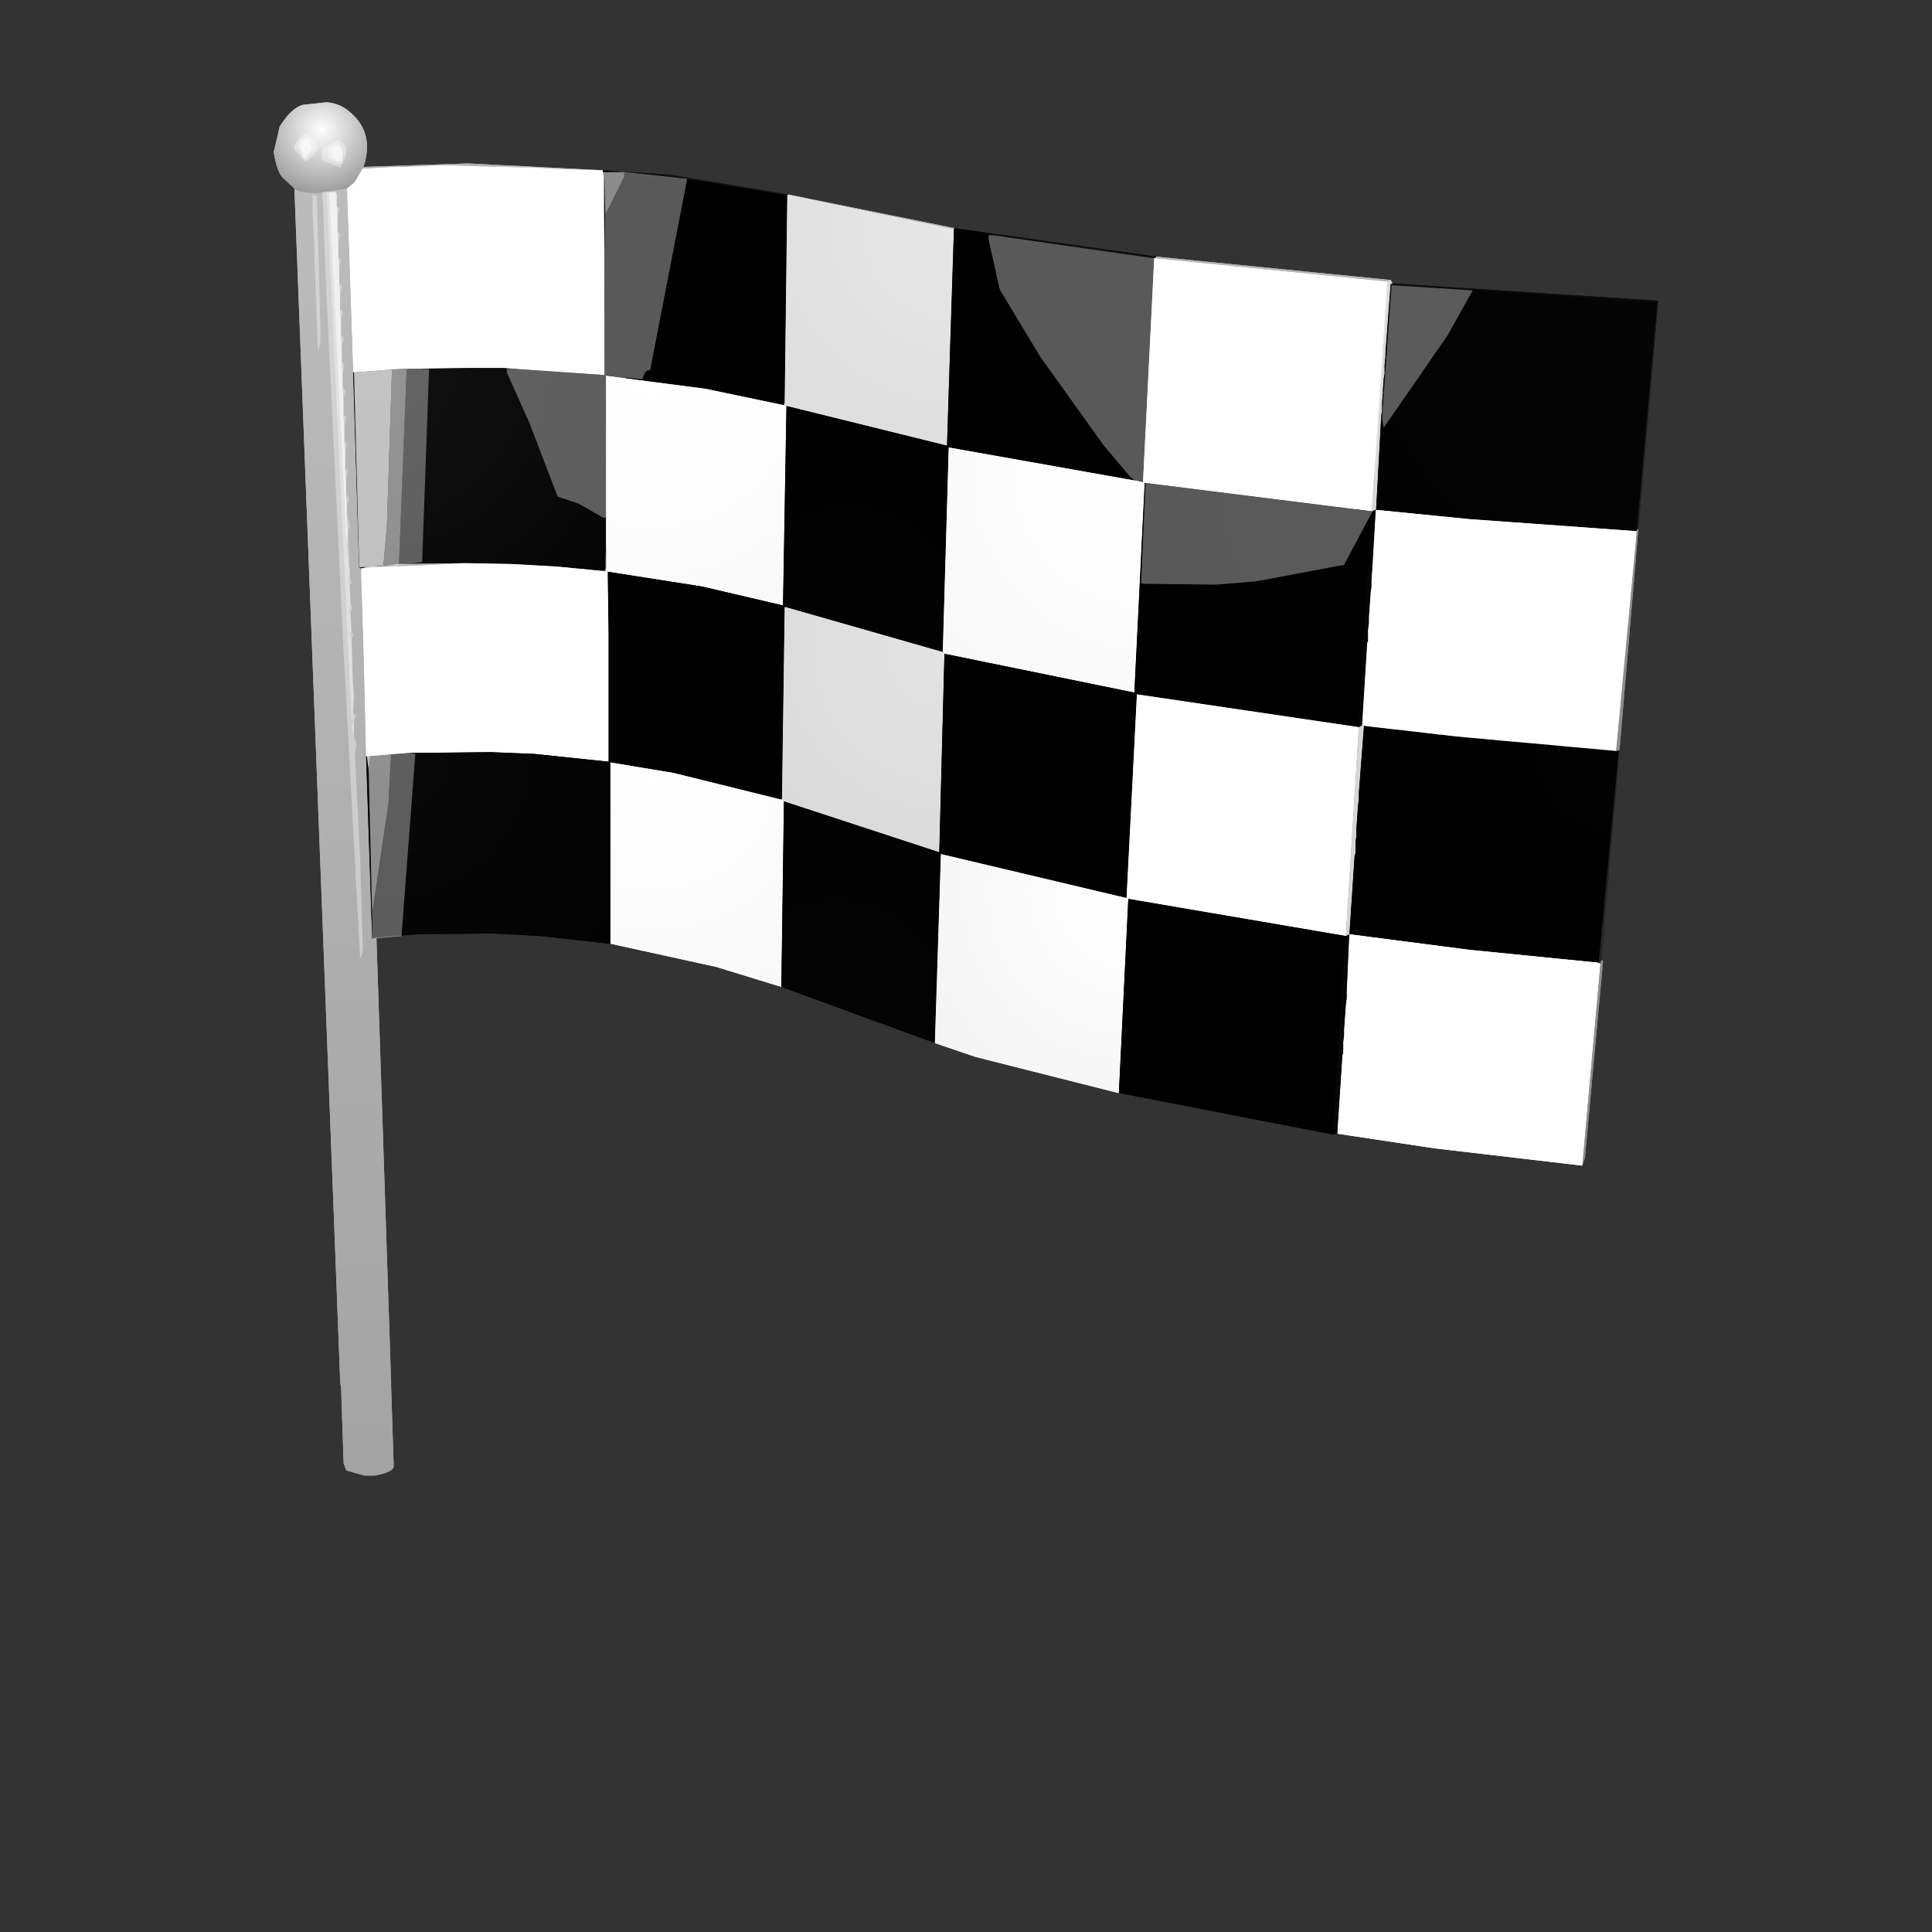 <?xml version="1.0" encoding="utf-8"?>
<!-- Generator: Adobe Illustrator 18.1.1, SVG Export Plug-In . SVG Version: 6.00 Build 0)  -->
<svg version="1.1" xmlns="http://www.w3.org/2000/svg" xmlns:xlink="http://www.w3.org/1999/xlink" x="0px" y="0px" width="120px"
	 height="120px" viewBox="0 0 120 120" enable-background="new 0 0 120 120" xml:space="preserve">
<rect x="0" y="0" width="120" height="120" fill="#333333" stroke="none"/>
<g id="Layer_2" display="none">
	<circle display="inline" opacity="0.5" fill="#DF1F26" cx="60" cy="60" r="60"/>
	<rect x="6.5" y="6.5" display="inline" opacity="0.5" fill="#3B4FA1" width="107" height="107"/>
</g>
<g id="normal">
	<g>
		
			<radialGradient id="SVGID_1_" cx="86.519" cy="265.193" r="13.784" gradientTransform="matrix(1.417 0 0 -1.417 -23.084 435.454)" gradientUnits="userSpaceOnUse">
			<stop  offset="0" style="stop-color:#FFFFFF"/>
			<stop  offset="1" style="stop-color:#FFFFFF"/>
		</radialGradient>
		<path fill="url(#SVGID_1_)" d="M91.259,58.998l8.041,0.802l0.106,0.052L98.28,72.398l-9.166-1.073l-6.061-0.912l0.324-4.878
			l0.052-0.162v-0.644l0.052-0.43v-0.372l0.106-1.501l0.056-0.43v-0.372l0.158-3.594L91.259,58.998"/>
		
			<radialGradient id="SVGID_2_" cx="30.376" cy="301.622" r="2.793" gradientTransform="matrix(1.417 0 0 -1.417 -23.084 435.454)" gradientUnits="userSpaceOnUse">
			<stop  offset="0" style="stop-color:#FFFFFF"/>
			<stop  offset="1" style="stop-color:#9D9D9D"/>
		</radialGradient>
		<path fill="url(#SVGID_2_)" d="M22.525,10.477l-0.538,0.912l-0.43,0.32l-1.821,0.272c-0.825,0-1.307-0.091-1.449-0.272
			l-0.692-0.64c-0.252-0.214-0.447-0.754-0.596-1.611l0.376-1.607c0.501-0.786,0.983-1.232,1.449-1.339l1.445-0.158
			c0.572,0.035,1.073,0.249,1.501,0.64c1.002,0.858,1.268,1.983,0.806,3.377L22.525,10.477"/>
		
			<radialGradient id="SVGID_3_" cx="32.357" cy="300.015" r="10.646" gradientTransform="matrix(1.417 0 0 -1.417 -23.084 435.454)" gradientUnits="userSpaceOnUse">
			<stop  offset="0" style="stop-color:#B5B5B5"/>
			<stop  offset="1" style="stop-color:#B5B5B5"/>
		</radialGradient>
		<path fill="url(#SVGID_3_)" d="M22.525,10.477l0.052-0.11l6.485-0.214l8.526,0.43h-0.162l-9.862-0.324L22.525,10.477"/>
		
			<radialGradient id="SVGID_4_" cx="42.793" cy="299.905" r="14.276" gradientTransform="matrix(1.417 0 0 -1.417 -23.084 435.454)" gradientUnits="userSpaceOnUse">
			<stop  offset="0" style="stop-color:#FFFFFF"/>
			<stop  offset="1" style="stop-color:#FFFFFF"/>
		</radialGradient>
		<path fill="url(#SVGID_4_)" d="M22.525,10.477l5.04-0.214l9.862,0.32l0.052,0.324l0.052,5.04v7.025v0.158v0.162l-6.271-0.434
			h-2.145l-4.344,0.056l-2.839,0.214l-0.376-11.421l0.43-0.324L22.525,10.477"/>
		
			<radialGradient id="SVGID_5_" cx="50.832" cy="298.839" r="11.265" gradientTransform="matrix(1.417 0 0 -1.417 -23.084 435.454)" gradientUnits="userSpaceOnUse">
			<stop  offset="0" style="stop-color:#000000"/>
			<stop  offset="1" style="stop-color:#000000"/>
		</radialGradient>
		<path fill="url(#SVGID_5_)" d="M37.589,10.581l5.899,0.644l5.418,0.912l-0.162,12.866l-0.052,0.162l-4.878-1.02l-6.165-0.806
			l-0.11-0.052v-0.158v-0.162v-7.025l-0.052-5.04l-0.052-0.32h0.154"/>
		
			<radialGradient id="SVGID_6_" cx="30.45" cy="299.602" r="70.058" gradientTransform="matrix(1.417 0 0 -1.417 -23.084 435.454)" gradientUnits="userSpaceOnUse">
			<stop  offset="0" style="stop-color:#BCBCBC"/>
			<stop  offset="1" style="stop-color:#9E9E9E"/>
		</radialGradient>
		<path fill="url(#SVGID_6_)" d="M21.558,11.707l0.376,11.417l0.372,12.117l0.162,0.056l0.268,11.687l0.376,11.311l0.268-0.052
			l0.912,27.61v0.268l0.162,4.936c0,0.252-0.391,0.447-1.178,0.592h-0.644l-1.126-0.32l-0.162-0.434l-0.158-4.716l-0.052-0.268
			l-2.847-74.203c0.143,0.181,0.628,0.272,1.449,0.272L21.558,11.707"/>
		
			<radialGradient id="SVGID_7_" cx="42.781" cy="299.93" r="8.317" gradientTransform="matrix(1.417 0 0 -1.417 -23.084 435.454)" gradientUnits="userSpaceOnUse">
			<stop  offset="0" style="stop-color:#131313"/>
			<stop  offset="1" style="stop-color:#111111"/>
		</radialGradient>
		<path fill="url(#SVGID_7_)" d="M41.609,10.853l7.347,1.232l-0.05,0.056l-5.418-0.915l-5.899-0.644L41.609,10.853"/>
		
			<radialGradient id="SVGID_8_" cx="58.127" cy="297.358" r="10.723" gradientTransform="matrix(1.417 0 0 -1.417 -23.084 435.454)" gradientUnits="userSpaceOnUse">
			<stop  offset="0" style="stop-color:#E7E7E7"/>
			<stop  offset="1" style="stop-color:#DEDEDE"/>
		</radialGradient>
		<path fill="url(#SVGID_8_)" d="M48.958,12.084l10.292,2.145l-0.43,13.452l-9.972-2.465l-0.158-0.052l0.048-0.158L48.9,12.14
			L48.958,12.084"/>
		
			<radialGradient id="SVGID_9_" cx="58.331" cy="297.418" r="7.638" gradientTransform="matrix(1.417 0 0 -1.417 -23.084 435.454)" gradientUnits="userSpaceOnUse">
			<stop  offset="0" style="stop-color:#B6B6B6"/>
			<stop  offset="1" style="stop-color:#B5B5B5"/>
		</radialGradient>
		<path fill="url(#SVGID_9_)" d="M48.958,12.084l10.347,2.089l-0.056,0.052L48.958,12.084"/>
		
			<radialGradient id="SVGID_10_" cx="66.902" cy="296.087" r="12.267" gradientTransform="matrix(1.417 0 0 -1.417 -23.084 435.454)" gradientUnits="userSpaceOnUse">
			<stop  offset="0" style="stop-color:#000000"/>
			<stop  offset="1" style="stop-color:#000000"/>
		</radialGradient>
		<path fill="url(#SVGID_10_)" d="M59.305,14.173l12.385,1.879l-0.696,13.886l-12.065-2.145l-0.11-0.106l0.43-13.456L59.305,14.173"
			/>
		
			<radialGradient id="SVGID_11_" cx="58.327" cy="297.443" r="8.867" gradientTransform="matrix(1.417 0 0 -1.417 -23.084 435.454)" gradientUnits="userSpaceOnUse">
			<stop  offset="0" style="stop-color:#0F0F0F"/>
			<stop  offset="1" style="stop-color:#0D0D0D"/>
		</radialGradient>
		<path fill="url(#SVGID_11_)" d="M59.305,14.173l12.546,1.769l-0.162,0.11L59.305,14.173"/>
		
			<radialGradient id="SVGID_12_" cx="75.714" cy="295.26" r="8.857" gradientTransform="matrix(1.417 0 0 -1.417 -23.084 435.454)" gradientUnits="userSpaceOnUse">
			<stop  offset="0" style="stop-color:#B7B7B7"/>
			<stop  offset="1" style="stop-color:#B6B6B6"/>
		</radialGradient>
		<path fill="url(#SVGID_12_)" d="M71.852,15.943l14.526,1.449l-0.21,0.106L71.69,16.053L71.852,15.943"/>
		
			<radialGradient id="SVGID_13_" cx="77.127" cy="295.051" r="13.851" gradientTransform="matrix(1.417 0 0 -1.417 -23.084 435.454)" gradientUnits="userSpaceOnUse">
			<stop  offset="0" style="stop-color:#FFFFFF"/>
			<stop  offset="1" style="stop-color:#FFFFFF"/>
		</radialGradient>
		<path fill="url(#SVGID_13_)" d="M86.163,17.496L85.2,31.758l-14.1-1.769l-0.106-0.056l0.696-13.886L86.163,17.496"/>
		
			<radialGradient id="SVGID_14_" cx="77.126" cy="295.05" r="10.111" gradientTransform="matrix(1.417 0 0 -1.417 -23.084 435.454)" gradientUnits="userSpaceOnUse">
			<stop  offset="0" style="stop-color:#D9D9D9"/>
			<stop  offset="1" style="stop-color:#D8D8D8"/>
		</radialGradient>
		<path fill="url(#SVGID_14_)" d="M86.163,17.496l0.214-0.106l0.11,0.214l-0.11,0.052l-0.324,4.288v0.214l-0.052,0.534v0.538
			l-0.052,0.268l-0.052,0.754v0.158l-0.052,0.592v0.482l-0.052,0.32l-0.32,5.845l-0.272,0.106L86.163,17.496"/>
		
			<radialGradient id="SVGID_15_" cx="77.472" cy="295.012" r="11.568" gradientTransform="matrix(1.417 0 0 -1.417 -23.084 435.454)" gradientUnits="userSpaceOnUse">
			<stop  offset="0" style="stop-color:#0C0C0C"/>
			<stop  offset="1" style="stop-color:#0B0B0B"/>
		</radialGradient>
		<path fill="url(#SVGID_15_)" d="M86.487,17.606l16.509,1.073l-0.052,0.106L86.377,17.66L86.487,17.606"/>
		
			<radialGradient id="SVGID_16_" cx="88.068" cy="284.093" r="10.197" gradientTransform="matrix(1.417 0 0 -1.417 -23.084 435.454)" gradientUnits="userSpaceOnUse">
			<stop  offset="0" style="stop-color:#1F1F1F"/>
			<stop  offset="1" style="stop-color:#1E1E1E"/>
		</radialGradient>
		<path fill="url(#SVGID_16_)" d="M103,18.679l-1.235,14.15l-0.11,0.11l1.287-14.154L103,18.679"/>
		
			<radialGradient id="SVGID_17_" cx="88.99" cy="294.148" r="15.374" gradientTransform="matrix(1.417 0 0 -1.417 -23.084 435.454)" gradientUnits="userSpaceOnUse">
			<stop  offset="0" style="stop-color:#050505"/>
			<stop  offset="1" style="stop-color:#020202"/>
		</radialGradient>
		<path fill="url(#SVGID_17_)" d="M86.377,17.658l16.567,1.126l-1.284,14.154v0.052l-10.399-0.75l-5.789-0.592l0.32-5.842
			l0.052-0.324v-0.482l0.052-0.588v-0.162l0.052-0.754L86,23.23v-0.534l0.052-0.538V21.95L86.377,17.658"/>
		
			<radialGradient id="SVGID_18_" cx="32.642" cy="291.156" r="13.52" gradientTransform="matrix(1.417 0 0 -1.417 -23.084 435.454)" gradientUnits="userSpaceOnUse">
			<stop  offset="0" style="stop-color:#121212"/>
			<stop  offset="1" style="stop-color:#050505"/>
		</radialGradient>
		<path fill="url(#SVGID_18_)" d="M21.934,23.128l2.843-0.214l4.344-0.052h2.141l6.275,0.43l0.11,0.052v10.509v1.235v0.158
			l-0.052,0.214h-0.162h-0.11l-0.534-0.052l-0.534-0.052L35.664,35.3l-0.534-0.052l-0.596-0.052l-0.912-0.052l-0.912-0.056
			l-0.964-0.052l-2.789-0.052h-0.106l-4.024,0.052l-2.361,0.268l-0.158-0.052L21.934,23.128"/>
		
			<radialGradient id="SVGID_19_" cx="44.831" cy="290.781" r="11.513" gradientTransform="matrix(1.417 0 0 -1.417 -23.084 435.454)" gradientUnits="userSpaceOnUse">
			<stop  offset="0" style="stop-color:#FFFFFF"/>
			<stop  offset="1" style="stop-color:#F9F9F9"/>
		</radialGradient>
		<path fill="url(#SVGID_19_)" d="M37.643,23.343l6.165,0.802l4.878,1.02l0.162,0.052l-0.214,12.117v0.162v0.106l-5.04-1.178
			l-5.842-0.912h-0.162V35.46l0.052-1.607V23.343"/>
		
			<radialGradient id="SVGID_20_" cx="53.324" cy="280.026" r="10.036" gradientTransform="matrix(1.417 0 0 -1.417 -23.084 435.454)" gradientUnits="userSpaceOnUse">
			<stop  offset="0" style="stop-color:#020202"/>
			<stop  offset="1" style="stop-color:#010101"/>
		</radialGradient>
		<path fill="url(#SVGID_20_)" d="M48.848,25.217l9.972,2.465l0.11,0.11l-0.372,12.704l-9.756-2.789H48.75l-0.11-0.106v-0.11v-0.162
			L48.848,25.217"/>
		
			<radialGradient id="SVGID_21_" cx="66.524" cy="286.437" r="11.714" gradientTransform="matrix(1.417 0 0 -1.417 -23.084 435.454)" gradientUnits="userSpaceOnUse">
			<stop  offset="0" style="stop-color:#FFFFFF"/>
			<stop  offset="1" style="stop-color:#F8F8F8"/>
		</radialGradient>
		<path fill="url(#SVGID_21_)" d="M58.926,27.791l12.068,2.145l0.106,0.052l-0.644,13.028l-11.795-2.411L58.609,40.5h-0.052
			L58.926,27.791"/>
		
			<radialGradient id="SVGID_22_" cx="76.531" cy="285.19" r="13.293" gradientTransform="matrix(1.417 0 0 -1.417 -23.084 435.454)" gradientUnits="userSpaceOnUse">
			<stop  offset="0" style="stop-color:#010101"/>
			<stop  offset="1" style="stop-color:#000000"/>
		</radialGradient>
		<path fill="url(#SVGID_22_)" d="M85.2,31.76l-0.806,13.404l-13.776-2.037l-0.11-0.056l-0.052-0.052L71.1,29.99L85.2,31.76"/>
		
			<radialGradient id="SVGID_23_" cx="75.876" cy="275.511" r="9.809" gradientTransform="matrix(1.417 0 0 -1.417 -23.084 435.454)" gradientUnits="userSpaceOnUse">
			<stop  offset="0" style="stop-color:#060606"/>
			<stop  offset="1" style="stop-color:#050505"/>
		</radialGradient>
		<path fill="url(#SVGID_23_)" d="M85.2,31.76l0.272-0.106l-0.218,3.644l-0.052,0.7v0.43l-0.052,0.372l-0.106,1.501v0.378
			l-0.052,0.43v0.696l-0.056,0.11l-0.32,5.146l-0.214,0.11L85.2,31.76"/>
		
			<radialGradient id="SVGID_24_" cx="88.157" cy="284.212" r="9.952" gradientTransform="matrix(1.417 0 0 -1.417 -23.084 435.454)" gradientUnits="userSpaceOnUse">
			<stop  offset="0" style="stop-color:#8E8E8E"/>
			<stop  offset="1" style="stop-color:#8E8E8E"/>
		</radialGradient>
		<path fill="url(#SVGID_24_)" d="M101.765,32.827l-1.178,13.78l-0.214,0.056l1.287-13.676v-0.052L101.765,32.827"/>
		
			<radialGradient id="SVGID_25_" cx="88.137" cy="284.116" r="14.802" gradientTransform="matrix(1.417 0 0 -1.417 -23.084 435.454)" gradientUnits="userSpaceOnUse">
			<stop  offset="0" style="stop-color:#FFFFFF"/>
			<stop  offset="1" style="stop-color:#FFFFFF"/>
		</radialGradient>
		<path fill="url(#SVGID_25_)" d="M91.259,32.242l10.398,0.75l-1.287,13.676h-0.048l-0.644-0.052l-0.538-0.056l-0.59-0.056
			l-0.596-0.052l-0.588-0.052l-0.538-0.052l-0.588-0.052l-0.596-0.056l-0.588-0.048l-0.592-0.056l-0.592-0.052l-0.586-0.058
			l-0.534-0.052l-0.592-0.052l-0.592-0.056l-0.592-0.048l-0.534-0.056l-0.482-0.052l-0.376-0.052H89.43l-0.376-0.056l-0.482-0.052
			l-0.43-0.052l-0.486-0.052l-0.426-0.056l-0.486-0.052l-0.482-0.052l-0.43-0.052l-0.482-0.052l-0.376-0.052h-0.052l-0.32-0.052
			l0.32-5.15l0.052-0.106v-0.696l0.056-0.43V38.32l0.106-1.501l0.052-0.372v-0.43l0.052-0.7l0.214-3.648L91.259,32.242"/>
		
			<radialGradient id="SVGID_26_" cx="42.987" cy="282.323" r="13.555" gradientTransform="matrix(1.417 0 0 -1.417 -23.084 435.454)" gradientUnits="userSpaceOnUse">
			<stop  offset="0" style="stop-color:#FFFFFF"/>
			<stop  offset="1" style="stop-color:#FFFFFF"/>
		</radialGradient>
		<path fill="url(#SVGID_26_)" d="M28.853,34.978h0.106l2.789,0.052l0.964,0.052l0.912,0.052l0.915,0.052l0.592,0.052l0.534,0.056
			l0.592,0.052l0.534,0.056l0.534,0.052h0.11l0.162,0.052h0.158v0.052v0.214l0.052,3.59v7.669v0.162v0.11l-4.612-0.486l-2.681-0.106
			l-5.15,0.052l-2.623,0.214L22.468,35.29L28.853,34.978"/>
		
			<radialGradient id="SVGID_27_" cx="42.913" cy="282.363" r="8.62" gradientTransform="matrix(1.417 0 0 -1.417 -23.084 435.454)" gradientUnits="userSpaceOnUse">
			<stop  offset="0" style="stop-color:#010101"/>
			<stop  offset="1" style="stop-color:#010101"/>
		</radialGradient>
		<path fill="url(#SVGID_27_)" d="M37.643,33.853l-0.052,1.607l0.052-0.214v-0.162V33.853"/>
		
			<radialGradient id="SVGID_28_" cx="32.812" cy="42.276" r="10.265" gradientTransform="matrix(1.417 0 0 1.417 -22.928 -24.565)" gradientUnits="userSpaceOnUse">
			<stop  offset="0" style="stop-color:#BBBBBB"/>
			<stop  offset="1" style="stop-color:#BBBBBB"/>
		</radialGradient>
		<path fill="url(#SVGID_28_)" d="M24.829,35.03l4.024-0.052l-6.383,0.324L24.829,35.03 M37.589,35.46v0.052l-0.162-0.052H37.589"/>
		
			<radialGradient id="SVGID_29_" cx="50.728" cy="280.851" r="10.345" gradientTransform="matrix(1.417 0 0 -1.417 -23.084 435.454)" gradientUnits="userSpaceOnUse">
			<stop  offset="0" style="stop-color:#000000"/>
			<stop  offset="1" style="stop-color:#000000"/>
		</radialGradient>
		<path fill="url(#SVGID_29_)" d="M37.751,35.512l5.842,0.915l5.04,1.178l0.106,0.106l-0.162,11.903l-0.048,0.052l-6.705-1.659
			l-3.91-0.64l-0.114-0.052v-0.11v-0.162v-7.669l-0.048-3.59V35.57V35.512"/>
		
			<radialGradient id="SVGID_30_" cx="57.748" cy="278.845" r="9.687" gradientTransform="matrix(1.417 0 0 -1.417 -23.084 435.454)" gradientUnits="userSpaceOnUse">
			<stop  offset="0" style="stop-color:#E3E3E3"/>
			<stop  offset="1" style="stop-color:#DADADA"/>
		</radialGradient>
		<path fill="url(#SVGID_30_)" d="M48.74,37.711h0.056l9.756,2.789h0.052l0.052,0.106l-0.32,12.279v0.052l-9.652-3.163l-0.114-0.052
			l-0.048-0.056l0.048-0.052L48.74,37.711"/>
		
			<radialGradient id="SVGID_31_" cx="66.159" cy="277.102" r="11.211" gradientTransform="matrix(1.417 0 0 -1.417 -23.084 435.454)" gradientUnits="userSpaceOnUse">
			<stop  offset="0" style="stop-color:#000000"/>
			<stop  offset="1" style="stop-color:#000000"/>
		</radialGradient>
		<path fill="url(#SVGID_31_)" d="M58.662,40.606l11.793,2.413l0.052,0.056l0.11,0.052l-0.644,12.651l-11.525-2.733l-0.106-0.11
			v-0.052L58.662,40.606"/>
		
			<radialGradient id="SVGID_32_" cx="80.175" cy="49.818" r="7.066" gradientTransform="matrix(1.417 0 0 1.417 -22.928 -24.565)" gradientUnits="userSpaceOnUse">
			<stop  offset="0" style="stop-color:#050505"/>
			<stop  offset="1" style="stop-color:#040404"/>
		</radialGradient>
		<path fill="url(#SVGID_32_)" d="M84.608,45.058l0.324,0.052h-0.214L84.608,45.058 M100.587,46.609l-0.052,0.11l-0.162-0.052
			L100.587,46.609"/>
		
			<radialGradient id="SVGID_33_" cx="75.953" cy="275.659" r="9.331" gradientTransform="matrix(1.417 0 0 -1.417 -23.084 435.454)" gradientUnits="userSpaceOnUse">
			<stop  offset="0" style="stop-color:#D6D6D6"/>
			<stop  offset="1" style="stop-color:#D5D5D5"/>
		</radialGradient>
		<path fill="url(#SVGID_33_)" d="M84.608,45.058l0.11,0.052l-0.268,3.486l-0.052,0.644v0.426l-0.052,0.376l-0.056,0.806
			l-0.052,0.692v0.43l-0.052,0.376v0.696l-0.052,0.106l-0.32,4.882l-0.214,0.11l0.806-12.974L84.608,45.058"/>
		
			<radialGradient id="SVGID_34_" cx="87.295" cy="274.427" r="14.255" gradientTransform="matrix(1.417 0 0 -1.417 -23.084 435.454)" gradientUnits="userSpaceOnUse">
			<stop  offset="0" style="stop-color:#020202"/>
			<stop  offset="1" style="stop-color:#000000"/>
		</radialGradient>
		<path fill="url(#SVGID_34_)" d="M84.718,45.112h0.21h0.056l0.372,0.052l0.482,0.052l0.43,0.052l0.486,0.052l0.482,0.052
			l0.426,0.052l0.486,0.052l0.43,0.056l0.482,0.052l0.376,0.052h0.158l0.376,0.056l0.486,0.052l0.53,0.052l0.596,0.052l0.588,0.052
			l0.592,0.056l0.534,0.052l0.592,0.052l0.592,0.052l0.592,0.052l0.592,0.052l0.592,0.052l0.588,0.056l0.538,0.052l0.588,0.052
			l0.596,0.052l0.588,0.052l0.538,0.052l0.644,0.056h0.052l0.162,0.052l-1.239,13.08l-8.041-0.806l-7.453-0.964l0.324-4.878
			l0.052-0.11V52.32l0.052-0.376v-0.426l0.052-0.696l0.052-0.806l0.056-0.376v-0.426l0.048-0.644L84.718,45.112"/>
		
			<radialGradient id="SVGID_35_" cx="75.953" cy="275.658" r="12.773" gradientTransform="matrix(1.417 0 0 -1.417 -23.084 435.454)" gradientUnits="userSpaceOnUse">
			<stop  offset="0" style="stop-color:#FFFFFF"/>
			<stop  offset="1" style="stop-color:#FFFFFF"/>
		</radialGradient>
		<path fill="url(#SVGID_35_)" d="M70.616,43.127l13.776,2.037l-0.806,12.974l-13.51-2.307l-0.052-0.052h-0.052L70.616,43.127"/>
		
			<radialGradient id="SVGID_36_" cx="86.479" cy="265.284" r="9.277" gradientTransform="matrix(1.417 0 0 -1.417 -23.084 435.454)" gradientUnits="userSpaceOnUse">
			<stop  offset="0" style="stop-color:#232323"/>
			<stop  offset="1" style="stop-color:#212121"/>
		</radialGradient>
		<path fill="url(#SVGID_36_)" d="M100.587,46.609l-1.126,13.028l-0.056,0.214L99.3,59.799l1.235-13.08L100.587,46.609"/>
		
			<radialGradient id="SVGID_37_" cx="33.19" cy="274.319" r="12.93" gradientTransform="matrix(1.417 0 0 -1.417 -23.084 435.454)" gradientUnits="userSpaceOnUse">
			<stop  offset="0" style="stop-color:#090909"/>
			<stop  offset="1" style="stop-color:#020202"/>
		</radialGradient>
		<path fill="url(#SVGID_37_)" d="M22.739,46.985l2.623-0.214l5.146-0.052l2.685,0.11l4.612,0.482l0.11,0.052v10.939v0.162v0.158
			l-4.292-0.482l-3.109-0.162L25.85,58.03l-2.465,0.214l-0.268,0.052L22.739,46.985"/>
		
			<radialGradient id="SVGID_38_" cx="44.949" cy="273.758" r="11.141" gradientTransform="matrix(1.417 0 0 -1.417 -23.084 435.454)" gradientUnits="userSpaceOnUse">
			<stop  offset="0" style="stop-color:#FFFFFF"/>
			<stop  offset="1" style="stop-color:#F8F8F8"/>
		</radialGradient>
		<path fill="url(#SVGID_38_)" d="M41.825,48.005l6.705,1.659l0.048,0.052l0.114,0.052L48.53,61.079v0.218l-4.02-1.235l-6.595-1.449
			V58.45v-0.162V47.353L41.825,48.005"/>
		
			<radialGradient id="SVGID_39_" cx="53.001" cy="263.199" r="9.485" gradientTransform="matrix(1.417 0 0 -1.417 -23.084 435.454)" gradientUnits="userSpaceOnUse">
			<stop  offset="0" style="stop-color:#030303"/>
			<stop  offset="1" style="stop-color:#020202"/>
		</radialGradient>
		<path fill="url(#SVGID_39_)" d="M48.69,49.774l9.652,3.163l0.106,0.11l-0.372,11.687v0.052l-9.542-3.486v-0.214L48.69,49.774"/>
		
			<radialGradient id="SVGID_40_" cx="65.812" cy="268.189" r="10.745" gradientTransform="matrix(1.417 0 0 -1.417 -23.084 435.454)" gradientUnits="userSpaceOnUse">
			<stop  offset="0" style="stop-color:#FFFFFF"/>
			<stop  offset="1" style="stop-color:#F4F4F4"/>
		</radialGradient>
		<path fill="url(#SVGID_40_)" d="M69.973,55.779h0.052l0.052,0.052l-0.588,12.065l-8.902-2.251l-2.519-0.858v-0.052l0.372-11.687
			L69.973,55.779"/>
		
			<radialGradient id="SVGID_41_" cx="75.406" cy="266.572" r="12.279" gradientTransform="matrix(1.417 0 0 -1.417 -23.084 435.454)" gradientUnits="userSpaceOnUse">
			<stop  offset="0" style="stop-color:#000000"/>
			<stop  offset="1" style="stop-color:#000000"/>
		</radialGradient>
		<path fill="url(#SVGID_41_)" d="M70.082,55.831l13.51,2.307l-0.806,12.327l-13.238-2.571h-0.052L70.082,55.831"/>
		
			<radialGradient id="SVGID_42_" cx="74.794" cy="257.629" r="9.09" gradientTransform="matrix(1.417 0 0 -1.417 -23.084 435.454)" gradientUnits="userSpaceOnUse">
			<stop  offset="0" style="stop-color:#070707"/>
			<stop  offset="1" style="stop-color:#060606"/>
		</radialGradient>
		<path fill="url(#SVGID_42_)" d="M83.806,58.03l-0.162,3.594V62l-0.052,0.426l-0.11,1.501V64.3l-0.052,0.434v0.644l-0.052,0.158
			l-0.32,4.878l-0.272,0.052l0.806-12.327L83.806,58.03"/>
		
			<radialGradient id="SVGID_43_" cx="86.544" cy="265.313" r="9.087" gradientTransform="matrix(1.417 0 0 -1.417 -23.084 435.454)" gradientUnits="userSpaceOnUse">
			<stop  offset="0" style="stop-color:#8F8F8F"/>
			<stop  offset="1" style="stop-color:#8F8F8F"/>
		</radialGradient>
		<path fill="url(#SVGID_43_)" d="M99.406,59.851l0.052-0.214l0.11,0.056l-1.126,12.223l-0.162,0.482L99.406,59.851"/>
		<path opacity="0.788" fill="#FFFFFF" enable-background="new    " d="M21.29,9.296v0.268l-0.052,0.43l-0.268,0.056l-0.376-0.218
			v-0.59c0.285-0.285,0.501-0.285,0.644,0L21.29,9.296 M18.881,9.829c-0.395-0.925-0.289-1.322,0.32-1.178l0.162,0.644L18.881,9.829
			 M20.432,11.922h0.43l0.052,0.162v0.106v0.11v0.106v0.11v0.106v0.11v0.052l0.052,0.592v0.106v0.104v0.11v0.106v0.11v0.106v0.11
			v0.11v0.106v0.052l0.052,0.592v0.106v0.11v0.11v0.106v0.11v0.106v0.11v0.11v0.106v0.056l0.056,0.588v0.11v0.11v0.106v0.11v0.106
			v0.106v0.11v0.106v0.11v0.052l0.052,0.592v0.11v0.106v0.106v0.11v0.106v0.11v0.11v0.106v0.106v0.052l0.052,0.7v0.106v0.11v0.106
			v0.11v0.106v0.11v0.11v0.106v0.052l0.052,0.696v0.11v0.106v0.11v0.106v0.11v0.106v0.11v0.106v0.052l0.052,0.696v0.11v0.106v0.11
			v0.11v0.106v0.11v0.11v0.106v0.052l0.052,0.696v0.11v0.106v0.11v0.11v0.106v0.11v0.106v0.11v0.11v0.01l0.056,0.7v0.106v0.11v0.106
			v0.11v0.11v0.106v0.11v0.11v0.048l0.052,0.7v0.106v0.11v0.106v0.106v0.11v0.106v0.106v0.11v0.106v0.056l0.052,0.588v0.106v0.11
			v0.106v0.11v0.11v0.106v0.106v0.11v0.106v0.056l0.052,0.696v0.11v0.106v0.11v0.106v0.11v0.052l0.056,1.073l-0.056,1.02
			L20.432,11.922 M24.133,22.966l-2.145,0.162l-0.43-11.421c0.715-0.572,1.02-0.967,0.912-1.178l1.879-0.162L24.133,22.966
			 M21.614,35.192l-0.11-0.052l0.11-0.861V35.192 M22.793,46.183L22.418,35.46c0.039-0.249,0.501-0.339,1.397-0.268l-0.052,3.057
			L22.793,46.183"/>
		<path opacity="0.369" fill="#FFFFFF" enable-background="new    " d="M21.29,9.296l-0.052-0.052
			c-0.143-0.463-0.447-0.447-0.912,0.052v0.534l0.75,0.376l0.214-0.11l-0.052-0.106l0.052-0.43V9.296 M18.881,9.829l0.106,0.11
			l0.106-0.11l0.218-0.426l0.21-0.056L19.417,8.76l-0.268-0.272l-0.538,0.214l-0.106,0.432L18.881,9.829 M18.987,10.047l-0.7-0.754
			c-0.071-0.252,0.143-0.592,0.644-1.016C19.97,8.741,19.985,9.332,18.987,10.047 M21.132,10.421l-1.126-0.482V9.245l0.912-0.538
			C21.629,8.885,21.704,9.457,21.132,10.421 M19.413,12.188v-0.104l0.272,0.106l0.21,8.041c0.04,0.896-0.015,1.397-0.158,1.501
			l-0.214-6.219v-0.11l-0.11-2.251v-0.104v-0.106v-0.11v-0.108v-0.106v-0.11v-0.104v-0.106V12.188 M21.076,12.942l-0.11,0.43
			l-0.052-0.592L21.076,12.942 M20.97,14.387l0.162,0.162l-0.11,0.43L20.97,14.387 M21.024,15.999l0.158,0.158l-0.106,0.43
			L21.024,15.999 M34.428,15.675l1.449,0.592l1.659,1.07l0.11,6.007l-5.522-0.43l-0.754-1.825l-0.588-10.509v-0.268l1.927,0.052
			L34.428,15.675 M21.076,17.606l0.162,0.158l-0.11,0.43L21.076,17.606 M21.132,19.213l0.158,0.162l-0.11,0.534L21.132,19.213
			 M71.528,20.663l4.554-0.218l4.024-0.75l4.344-1.339l0.372-0.964l1.393,0.158l-0.802,11.797l-1.178,2.303l-13.084-1.663
			l-0.106-0.106L71.528,20.663 M21.182,20.824l0.162,0.158l-0.106,0.538L21.182,20.824 M24.99,22.914l0.324-11.259l-0.108-1.287
			H26.6l-0.32,12.546h-1.02H24.99 M21.29,23.128l-0.052-0.696L21.4,22.7L21.29,23.128 M38.876,23.451l-1.02,2.089h-0.162
			l-0.048-2.199L38.876,23.451 M21.344,24.735l-0.052-0.696l0.162,0.268L21.344,24.735 M21.344,25.756l0.162,0.158L21.4,26.452
			L21.344,25.756 M21.452,28.059L21.4,27.364l0.162,0.272L21.452,28.059 M21.452,29.079l0.162,0.162l-0.11,0.43L21.452,29.079
			 M21.558,31.382l-0.052-0.696l0.158,0.268L21.558,31.382 M21.614,33.047l0.106,2.199l-0.106-0.052v-0.915l-0.056-0.21
			L21.614,33.047l-0.056-1.073l0.162,0.644L21.614,33.047 M21.72,35.836l0.11,0.32l-0.11,0.214l-0.052-0.052v-0.324L21.72,35.836
			 M21.776,38.087l-0.11-0.052l0.11-0.538l0.106,0.214L21.776,38.087 M21.826,39.694L21.72,39.37l0.106-0.158l0.11,0.21
			L21.826,39.694 M21.826,44.682l0.11,0.052v-0.428c0.098,0,0.154,0.052,0.158,0.162l-0.106,0.43c-0.181,0.035-0.181,0.32,0,0.858
			l0.158,0.43l-0.106,0.588l0.324,6.381l0.158,5.36c0.035,0.572-0.015,0.896-0.158,0.964l-1.02-18.98l-1.126-23.482l-0.162-4.506
			c-0.106-0.463-0.035-0.659,0.214-0.588L21.826,44.682 M26.116,35.14l-0.644,11.631l-1.178,0.11h-0.214l0.592-11.741H26.116"/>
		<path opacity="0.577" fill="#FFFFFF" enable-background="new    " d="M18.881,9.829l-0.376-0.696l0.106-0.43l0.538-0.214
			l0.268,0.272l0.106,0.588l-0.212,0.054l-0.218,0.426l-0.106,0.11L18.881,9.829l0.482-0.534l-0.162-0.644
			C18.592,8.507,18.486,8.902,18.881,9.829 M20.97,10.047l0.268-0.056l0.052,0.11l-0.214,0.11l-0.75-0.376v-0.54
			c0.463-0.501,0.763-0.517,0.912-0.048c-0.143-0.285-0.358-0.285-0.644,0v0.588L20.97,10.047 M24.347,10.367h0.858l0.11,1.287
			L24.99,22.914l-0.644,0.052h-0.214L24.347,10.367 M37.537,10.691v0.21v5.098v1.336l-1.659-1.07l-1.449-0.592l-1.717-5.306
			L37.537,10.691 M20.274,11.922h0.158l1.126,22.144l0.056,0.21l-0.11,0.861l0.11,0.052l0.106,0.052v0.592l-0.052,0.158v0.324
			l0.052,0.052l0.056,1.126l-0.11,0.534l0.11,0.052l0.052,1.126l-0.11,0.162l0.11,0.32l0.052,1.235v0.482l0.052,1.178l0.052,0.592
			l-0.052,1.126v0.43l-0.106-0.052L20.274,11.922 M84.822,17.392l-0.372,0.964l-4.344,1.339l-4.024,0.75l-4.554,0.218l0.162-4.616
			L84.822,17.392 M23.813,35.192l0.854-0.052l-0.588,11.741l-1.073,0.11h-0.216v-0.806l0.967-7.935L23.813,35.192 M21.988,44.896
			v0.858C21.81,45.216,21.81,44.931,21.988,44.896"/>
		<path opacity="0.577" fill="#F2F2F2" enable-background="new    " d="M37.537,10.691h1.235v0.268l-1.178,2.357l-0.056-2.413
			v-0.212 M24.99,22.914h0.268l-0.482,12.169l-0.964,0.052l0.214-2.413l0.32-9.756L24.99,22.914 M24.081,46.877h0.21l-0.162,3.057
			l-1.016,6.861l-0.214-8.954l0.11-0.854L24.081,46.877"/>
		<path opacity="0.369" fill="#F2F2F2" enable-background="new    " d="M38.768,10.959v-0.268l3.914,0.426L40.376,23.02
			c-0.177-0.106-0.339,0.075-0.482,0.538l-1.016-0.11l-1.235-0.11l0.052,2.203v5.576c0.075,0.64,0.019,1.002-0.162,1.073
			l-1.607-0.912l-1.287-0.43l-1.769-4.612l-1.393-3.109v-0.214h0.64l5.525,0.43l-0.11-6.007v-1.336l0.052-2.685L38.768,10.959
			 M71.528,20.663l-0.482,9.222h-0.482l-0.372-0.272l-1.663-1.979l-3.914-5.473l-2.519-4.178L61.4,14.873v-0.272h0.268l10.028,1.449
			L71.528,20.663 M26.278,22.914h0.372L26.22,34.92l-1.449,0.158l0.486-12.169h1.02 M86.433,17.712l5.04,0.324l-1.559,2.789
			l-3.968,5.737l-0.11-0.592L86.433,17.712 M71.15,29.99l13.08,1.663l1.02,0.106l-1.769,3.325L78.063,36.1l-2.519,0.214
			l-4.506-0.052l-0.162-0.052L71.15,29.99 M25.472,46.771l0.324,0.052l-0.858,11.315L23.117,58.3v-1.501l1.016-6.865l0.162-3.053
			L25.472,46.771"/>
		<path opacity="0.788" fill="#F2F2F2" enable-background="new    " d="M24.347,22.966l-0.32,9.756l-0.214,2.413l-1.501,0.106
			l-0.324-12.113l2.145-0.162L24.347,22.966 M23.007,46.985l-0.106,0.858l-0.11-0.858H23.007"/>
	</g>
</g>
<g id="active">
	<g>
		
			<radialGradient id="SVGID_44_" cx="86.519" cy="265.193" r="13.784" gradientTransform="matrix(1.417 0 0 -1.417 -23.084 435.454)" gradientUnits="userSpaceOnUse">
			<stop  offset="0" style="stop-color:#FFFFFF"/>
			<stop  offset="1" style="stop-color:#FFFFFF"/>
		</radialGradient>
		<path fill="url(#SVGID_44_)" d="M91.259,58.998l8.041,0.802l0.106,0.052L98.28,72.398l-9.166-1.073l-6.061-0.912l0.324-4.878
			l0.052-0.162v-0.644l0.052-0.43v-0.372l0.106-1.501l0.056-0.43v-0.372l0.158-3.594L91.259,58.998"/>
		
			<radialGradient id="SVGID_45_" cx="30.376" cy="301.622" r="2.793" gradientTransform="matrix(1.417 0 0 -1.417 -23.084 435.454)" gradientUnits="userSpaceOnUse">
			<stop  offset="0" style="stop-color:#FFFFFF"/>
			<stop  offset="1" style="stop-color:#9D9D9D"/>
		</radialGradient>
		<path fill="url(#SVGID_45_)" d="M22.525,10.477l-0.538,0.912l-0.43,0.32l-1.821,0.272c-0.825,0-1.307-0.091-1.449-0.272
			l-0.692-0.64c-0.252-0.214-0.447-0.754-0.596-1.611l0.376-1.607c0.501-0.786,0.983-1.232,1.449-1.339l1.445-0.158
			c0.572,0.035,1.073,0.249,1.501,0.64c1.002,0.858,1.268,1.983,0.806,3.377L22.525,10.477"/>
		
			<radialGradient id="SVGID_46_" cx="32.357" cy="300.015" r="10.646" gradientTransform="matrix(1.417 0 0 -1.417 -23.084 435.454)" gradientUnits="userSpaceOnUse">
			<stop  offset="0" style="stop-color:#B5B5B5"/>
			<stop  offset="1" style="stop-color:#B5B5B5"/>
		</radialGradient>
		<path fill="url(#SVGID_46_)" d="M22.525,10.477l0.052-0.11l6.485-0.214l8.526,0.43h-0.162l-9.862-0.324L22.525,10.477"/>
		
			<radialGradient id="SVGID_47_" cx="42.793" cy="299.905" r="14.276" gradientTransform="matrix(1.417 0 0 -1.417 -23.084 435.454)" gradientUnits="userSpaceOnUse">
			<stop  offset="0" style="stop-color:#FFFFFF"/>
			<stop  offset="1" style="stop-color:#FFFFFF"/>
		</radialGradient>
		<path fill="url(#SVGID_47_)" d="M22.525,10.477l5.04-0.214l9.862,0.32l0.052,0.324l0.052,5.04v7.025v0.158v0.162l-6.271-0.434
			h-2.145l-4.344,0.056l-2.839,0.214l-0.376-11.421l0.43-0.324L22.525,10.477"/>
		
			<radialGradient id="SVGID_48_" cx="50.832" cy="298.839" r="11.265" gradientTransform="matrix(1.417 0 0 -1.417 -23.084 435.454)" gradientUnits="userSpaceOnUse">
			<stop  offset="0" style="stop-color:#000000"/>
			<stop  offset="1" style="stop-color:#000000"/>
		</radialGradient>
		<path fill="url(#SVGID_48_)" d="M37.589,10.581l5.899,0.644l5.418,0.912l-0.162,12.866l-0.052,0.162l-4.878-1.02l-6.165-0.806
			l-0.11-0.052v-0.158v-0.162v-7.025l-0.052-5.04l-0.052-0.32h0.154"/>
		
			<radialGradient id="SVGID_49_" cx="30.45" cy="299.602" r="70.058" gradientTransform="matrix(1.417 0 0 -1.417 -23.084 435.454)" gradientUnits="userSpaceOnUse">
			<stop  offset="0" style="stop-color:#BCBCBC"/>
			<stop  offset="1" style="stop-color:#9E9E9E"/>
		</radialGradient>
		<path fill="url(#SVGID_49_)" d="M21.558,11.707l0.376,11.417l0.372,12.117l0.162,0.056l0.268,11.687l0.376,11.311l0.268-0.052
			l0.912,27.61v0.268l0.162,4.936c0,0.252-0.391,0.447-1.178,0.592h-0.644l-1.126-0.32l-0.162-0.434l-0.158-4.716l-0.052-0.268
			l-2.847-74.203c0.143,0.181,0.628,0.272,1.449,0.272L21.558,11.707"/>
		
			<radialGradient id="SVGID_50_" cx="42.781" cy="299.93" r="8.317" gradientTransform="matrix(1.417 0 0 -1.417 -23.084 435.454)" gradientUnits="userSpaceOnUse">
			<stop  offset="0" style="stop-color:#131313"/>
			<stop  offset="1" style="stop-color:#111111"/>
		</radialGradient>
		<path fill="url(#SVGID_50_)" d="M41.609,10.853l7.347,1.232l-0.05,0.056l-5.418-0.915l-5.899-0.644L41.609,10.853"/>
		
			<radialGradient id="SVGID_51_" cx="58.127" cy="297.358" r="10.723" gradientTransform="matrix(1.417 0 0 -1.417 -23.084 435.454)" gradientUnits="userSpaceOnUse">
			<stop  offset="0" style="stop-color:#E7E7E7"/>
			<stop  offset="1" style="stop-color:#DEDEDE"/>
		</radialGradient>
		<path fill="url(#SVGID_51_)" d="M48.958,12.084l10.292,2.145l-0.43,13.452l-9.972-2.465l-0.158-0.052l0.048-0.158L48.9,12.14
			L48.958,12.084"/>
		
			<radialGradient id="SVGID_52_" cx="58.331" cy="297.418" r="7.638" gradientTransform="matrix(1.417 0 0 -1.417 -23.084 435.454)" gradientUnits="userSpaceOnUse">
			<stop  offset="0" style="stop-color:#B6B6B6"/>
			<stop  offset="1" style="stop-color:#B5B5B5"/>
		</radialGradient>
		<path fill="url(#SVGID_52_)" d="M48.958,12.084l10.347,2.089l-0.056,0.052L48.958,12.084"/>
		
			<radialGradient id="SVGID_53_" cx="66.902" cy="296.087" r="12.267" gradientTransform="matrix(1.417 0 0 -1.417 -23.084 435.454)" gradientUnits="userSpaceOnUse">
			<stop  offset="0" style="stop-color:#000000"/>
			<stop  offset="1" style="stop-color:#000000"/>
		</radialGradient>
		<path fill="url(#SVGID_53_)" d="M59.305,14.173l12.385,1.879l-0.696,13.886l-12.065-2.145l-0.11-0.106l0.43-13.456L59.305,14.173"
			/>
		
			<radialGradient id="SVGID_54_" cx="58.327" cy="297.443" r="8.867" gradientTransform="matrix(1.417 0 0 -1.417 -23.084 435.454)" gradientUnits="userSpaceOnUse">
			<stop  offset="0" style="stop-color:#0F0F0F"/>
			<stop  offset="1" style="stop-color:#0D0D0D"/>
		</radialGradient>
		<path fill="url(#SVGID_54_)" d="M59.305,14.173l12.546,1.769l-0.162,0.11L59.305,14.173"/>
		
			<radialGradient id="SVGID_55_" cx="75.714" cy="295.26" r="8.857" gradientTransform="matrix(1.417 0 0 -1.417 -23.084 435.454)" gradientUnits="userSpaceOnUse">
			<stop  offset="0" style="stop-color:#B7B7B7"/>
			<stop  offset="1" style="stop-color:#B6B6B6"/>
		</radialGradient>
		<path fill="url(#SVGID_55_)" d="M71.852,15.943l14.526,1.449l-0.21,0.106L71.69,16.053L71.852,15.943"/>
		
			<radialGradient id="SVGID_56_" cx="77.127" cy="295.051" r="13.851" gradientTransform="matrix(1.417 0 0 -1.417 -23.084 435.454)" gradientUnits="userSpaceOnUse">
			<stop  offset="0" style="stop-color:#FFFFFF"/>
			<stop  offset="1" style="stop-color:#FFFFFF"/>
		</radialGradient>
		<path fill="url(#SVGID_56_)" d="M86.163,17.496L85.2,31.758l-14.1-1.769l-0.106-0.056l0.696-13.886L86.163,17.496"/>
		
			<radialGradient id="SVGID_57_" cx="77.126" cy="295.05" r="10.111" gradientTransform="matrix(1.417 0 0 -1.417 -23.084 435.454)" gradientUnits="userSpaceOnUse">
			<stop  offset="0" style="stop-color:#D9D9D9"/>
			<stop  offset="1" style="stop-color:#D8D8D8"/>
		</radialGradient>
		<path fill="url(#SVGID_57_)" d="M86.163,17.496l0.214-0.106l0.11,0.214l-0.11,0.052l-0.324,4.288v0.214l-0.052,0.534v0.538
			l-0.052,0.268l-0.052,0.754v0.158l-0.052,0.592v0.482l-0.052,0.32l-0.32,5.845l-0.272,0.106L86.163,17.496"/>
		
			<radialGradient id="SVGID_58_" cx="77.472" cy="295.012" r="11.568" gradientTransform="matrix(1.417 0 0 -1.417 -23.084 435.454)" gradientUnits="userSpaceOnUse">
			<stop  offset="0" style="stop-color:#0C0C0C"/>
			<stop  offset="1" style="stop-color:#0B0B0B"/>
		</radialGradient>
		<path fill="url(#SVGID_58_)" d="M86.487,17.606l16.509,1.073l-0.052,0.106L86.377,17.66L86.487,17.606"/>
		
			<radialGradient id="SVGID_59_" cx="88.068" cy="284.093" r="10.197" gradientTransform="matrix(1.417 0 0 -1.417 -23.084 435.454)" gradientUnits="userSpaceOnUse">
			<stop  offset="0" style="stop-color:#1F1F1F"/>
			<stop  offset="1" style="stop-color:#1E1E1E"/>
		</radialGradient>
		<path fill="url(#SVGID_59_)" d="M103,18.679l-1.235,14.15l-0.11,0.11l1.287-14.154L103,18.679"/>
		
			<radialGradient id="SVGID_60_" cx="88.99" cy="294.148" r="15.374" gradientTransform="matrix(1.417 0 0 -1.417 -23.084 435.454)" gradientUnits="userSpaceOnUse">
			<stop  offset="0" style="stop-color:#050505"/>
			<stop  offset="1" style="stop-color:#020202"/>
		</radialGradient>
		<path fill="url(#SVGID_60_)" d="M86.377,17.658l16.567,1.126l-1.284,14.154v0.052l-10.399-0.75l-5.789-0.592l0.32-5.842
			l0.052-0.324v-0.482l0.052-0.588v-0.162l0.052-0.754L86,23.23v-0.534l0.052-0.538V21.95L86.377,17.658"/>
		
			<radialGradient id="SVGID_61_" cx="32.642" cy="291.156" r="13.52" gradientTransform="matrix(1.417 0 0 -1.417 -23.084 435.454)" gradientUnits="userSpaceOnUse">
			<stop  offset="0" style="stop-color:#121212"/>
			<stop  offset="1" style="stop-color:#050505"/>
		</radialGradient>
		<path fill="url(#SVGID_61_)" d="M21.934,23.128l2.843-0.214l4.344-0.052h2.141l6.275,0.43l0.11,0.052v10.509v1.235v0.158
			l-0.052,0.214h-0.162h-0.11l-0.534-0.052l-0.534-0.052L35.664,35.3l-0.534-0.052l-0.596-0.052l-0.912-0.052l-0.912-0.056
			l-0.964-0.052l-2.789-0.052h-0.106l-4.024,0.052l-2.361,0.268l-0.158-0.052L21.934,23.128"/>
		
			<radialGradient id="SVGID_62_" cx="44.831" cy="290.781" r="11.513" gradientTransform="matrix(1.417 0 0 -1.417 -23.084 435.454)" gradientUnits="userSpaceOnUse">
			<stop  offset="0" style="stop-color:#FFFFFF"/>
			<stop  offset="1" style="stop-color:#F9F9F9"/>
		</radialGradient>
		<path fill="url(#SVGID_62_)" d="M37.643,23.343l6.165,0.802l4.878,1.02l0.162,0.052l-0.214,12.117v0.162v0.106l-5.04-1.178
			l-5.842-0.912h-0.162V35.46l0.052-1.607V23.343"/>
		
			<radialGradient id="SVGID_63_" cx="53.324" cy="280.026" r="10.036" gradientTransform="matrix(1.417 0 0 -1.417 -23.084 435.454)" gradientUnits="userSpaceOnUse">
			<stop  offset="0" style="stop-color:#020202"/>
			<stop  offset="1" style="stop-color:#010101"/>
		</radialGradient>
		<path fill="url(#SVGID_63_)" d="M48.848,25.217l9.972,2.465l0.11,0.11l-0.372,12.704l-9.756-2.789H48.75l-0.11-0.106v-0.11v-0.162
			L48.848,25.217"/>
		
			<radialGradient id="SVGID_64_" cx="66.524" cy="286.437" r="11.714" gradientTransform="matrix(1.417 0 0 -1.417 -23.084 435.454)" gradientUnits="userSpaceOnUse">
			<stop  offset="0" style="stop-color:#FFFFFF"/>
			<stop  offset="1" style="stop-color:#F8F8F8"/>
		</radialGradient>
		<path fill="url(#SVGID_64_)" d="M58.926,27.791l12.068,2.145l0.106,0.052l-0.644,13.028l-11.795-2.411L58.609,40.5h-0.052
			L58.926,27.791"/>
		
			<radialGradient id="SVGID_65_" cx="76.531" cy="285.19" r="13.293" gradientTransform="matrix(1.417 0 0 -1.417 -23.084 435.454)" gradientUnits="userSpaceOnUse">
			<stop  offset="0" style="stop-color:#010101"/>
			<stop  offset="1" style="stop-color:#000000"/>
		</radialGradient>
		<path fill="url(#SVGID_65_)" d="M85.2,31.76l-0.806,13.404l-13.776-2.037l-0.11-0.056l-0.052-0.052L71.1,29.99L85.2,31.76"/>
		
			<radialGradient id="SVGID_66_" cx="75.876" cy="275.511" r="9.809" gradientTransform="matrix(1.417 0 0 -1.417 -23.084 435.454)" gradientUnits="userSpaceOnUse">
			<stop  offset="0" style="stop-color:#060606"/>
			<stop  offset="1" style="stop-color:#050505"/>
		</radialGradient>
		<path fill="url(#SVGID_66_)" d="M85.2,31.76l0.272-0.106l-0.218,3.644l-0.052,0.7v0.43l-0.052,0.372l-0.106,1.501v0.378
			l-0.052,0.43v0.696l-0.056,0.11l-0.32,5.146l-0.214,0.11L85.2,31.76"/>
		
			<radialGradient id="SVGID_67_" cx="88.157" cy="284.212" r="9.952" gradientTransform="matrix(1.417 0 0 -1.417 -23.084 435.454)" gradientUnits="userSpaceOnUse">
			<stop  offset="0" style="stop-color:#8E8E8E"/>
			<stop  offset="1" style="stop-color:#8E8E8E"/>
		</radialGradient>
		<path fill="url(#SVGID_67_)" d="M101.765,32.827l-1.178,13.78l-0.214,0.056l1.287-13.676v-0.052L101.765,32.827"/>
		
			<radialGradient id="SVGID_68_" cx="88.137" cy="284.116" r="14.802" gradientTransform="matrix(1.417 0 0 -1.417 -23.084 435.454)" gradientUnits="userSpaceOnUse">
			<stop  offset="0" style="stop-color:#FFFFFF"/>
			<stop  offset="1" style="stop-color:#FFFFFF"/>
		</radialGradient>
		<path fill="url(#SVGID_68_)" d="M91.259,32.242l10.398,0.75l-1.287,13.676h-0.048l-0.644-0.052l-0.538-0.056l-0.59-0.056
			l-0.596-0.052l-0.588-0.052l-0.538-0.052l-0.588-0.052l-0.596-0.056l-0.588-0.048l-0.592-0.056l-0.592-0.052l-0.586-0.058
			l-0.534-0.052l-0.592-0.052l-0.592-0.056l-0.592-0.048l-0.534-0.056l-0.482-0.052l-0.376-0.052H89.43l-0.376-0.056l-0.482-0.052
			l-0.43-0.052l-0.486-0.052l-0.426-0.056l-0.486-0.052l-0.482-0.052l-0.43-0.052l-0.482-0.052l-0.376-0.052h-0.052l-0.32-0.052
			l0.32-5.15l0.052-0.106v-0.696l0.056-0.43V38.32l0.106-1.501l0.052-0.372v-0.43l0.052-0.7l0.214-3.648L91.259,32.242"/>
		
			<radialGradient id="SVGID_69_" cx="42.987" cy="282.323" r="13.555" gradientTransform="matrix(1.417 0 0 -1.417 -23.084 435.454)" gradientUnits="userSpaceOnUse">
			<stop  offset="0" style="stop-color:#FFFFFF"/>
			<stop  offset="1" style="stop-color:#FFFFFF"/>
		</radialGradient>
		<path fill="url(#SVGID_69_)" d="M28.853,34.978h0.106l2.789,0.052l0.964,0.052l0.912,0.052l0.915,0.052l0.592,0.052l0.534,0.056
			l0.592,0.052l0.534,0.056l0.534,0.052h0.11l0.162,0.052h0.158v0.052v0.214l0.052,3.59v7.669v0.162v0.11l-4.612-0.486l-2.681-0.106
			l-5.15,0.052l-2.623,0.214L22.468,35.29L28.853,34.978"/>
		
			<radialGradient id="SVGID_70_" cx="42.913" cy="282.363" r="8.62" gradientTransform="matrix(1.417 0 0 -1.417 -23.084 435.454)" gradientUnits="userSpaceOnUse">
			<stop  offset="0" style="stop-color:#010101"/>
			<stop  offset="1" style="stop-color:#010101"/>
		</radialGradient>
		<path fill="url(#SVGID_70_)" d="M37.643,33.853l-0.052,1.607l0.052-0.214v-0.162V33.853"/>
		
			<radialGradient id="SVGID_71_" cx="32.812" cy="42.276" r="10.265" gradientTransform="matrix(1.417 0 0 1.417 -22.928 -24.565)" gradientUnits="userSpaceOnUse">
			<stop  offset="0" style="stop-color:#BBBBBB"/>
			<stop  offset="1" style="stop-color:#BBBBBB"/>
		</radialGradient>
		<path fill="url(#SVGID_71_)" d="M24.829,35.03l4.024-0.052l-6.383,0.324L24.829,35.03 M37.589,35.46v0.052l-0.162-0.052H37.589"/>
		
			<radialGradient id="SVGID_72_" cx="50.728" cy="280.851" r="10.345" gradientTransform="matrix(1.417 0 0 -1.417 -23.084 435.454)" gradientUnits="userSpaceOnUse">
			<stop  offset="0" style="stop-color:#000000"/>
			<stop  offset="1" style="stop-color:#000000"/>
		</radialGradient>
		<path fill="url(#SVGID_72_)" d="M37.751,35.512l5.842,0.915l5.04,1.178l0.106,0.106l-0.162,11.903l-0.048,0.052l-6.705-1.659
			l-3.91-0.64l-0.114-0.052v-0.11v-0.162v-7.669l-0.048-3.59V35.57V35.512"/>
		
			<radialGradient id="SVGID_73_" cx="57.748" cy="278.845" r="9.687" gradientTransform="matrix(1.417 0 0 -1.417 -23.084 435.454)" gradientUnits="userSpaceOnUse">
			<stop  offset="0" style="stop-color:#E3E3E3"/>
			<stop  offset="1" style="stop-color:#DADADA"/>
		</radialGradient>
		<path fill="url(#SVGID_73_)" d="M48.74,37.711h0.056l9.756,2.789h0.052l0.052,0.106l-0.32,12.279v0.052l-9.652-3.163l-0.114-0.052
			l-0.048-0.056l0.048-0.052L48.74,37.711"/>
		
			<radialGradient id="SVGID_74_" cx="66.159" cy="277.102" r="11.211" gradientTransform="matrix(1.417 0 0 -1.417 -23.084 435.454)" gradientUnits="userSpaceOnUse">
			<stop  offset="0" style="stop-color:#000000"/>
			<stop  offset="1" style="stop-color:#000000"/>
		</radialGradient>
		<path fill="url(#SVGID_74_)" d="M58.662,40.606l11.793,2.413l0.052,0.056l0.11,0.052l-0.644,12.651l-11.525-2.733l-0.106-0.11
			v-0.052L58.662,40.606"/>
		
			<radialGradient id="SVGID_75_" cx="80.175" cy="49.818" r="7.066" gradientTransform="matrix(1.417 0 0 1.417 -22.928 -24.565)" gradientUnits="userSpaceOnUse">
			<stop  offset="0" style="stop-color:#050505"/>
			<stop  offset="1" style="stop-color:#040404"/>
		</radialGradient>
		<path fill="url(#SVGID_75_)" d="M84.608,45.058l0.324,0.052h-0.214L84.608,45.058 M100.587,46.609l-0.052,0.11l-0.162-0.052
			L100.587,46.609"/>
		
			<radialGradient id="SVGID_76_" cx="75.953" cy="275.659" r="9.331" gradientTransform="matrix(1.417 0 0 -1.417 -23.084 435.454)" gradientUnits="userSpaceOnUse">
			<stop  offset="0" style="stop-color:#D6D6D6"/>
			<stop  offset="1" style="stop-color:#D5D5D5"/>
		</radialGradient>
		<path fill="url(#SVGID_76_)" d="M84.608,45.058l0.11,0.052l-0.268,3.486l-0.052,0.644v0.426l-0.052,0.376l-0.056,0.806
			l-0.052,0.692v0.43l-0.052,0.376v0.696l-0.052,0.106l-0.32,4.882l-0.214,0.11l0.806-12.974L84.608,45.058"/>
		
			<radialGradient id="SVGID_77_" cx="87.295" cy="274.427" r="14.255" gradientTransform="matrix(1.417 0 0 -1.417 -23.084 435.454)" gradientUnits="userSpaceOnUse">
			<stop  offset="0" style="stop-color:#020202"/>
			<stop  offset="1" style="stop-color:#000000"/>
		</radialGradient>
		<path fill="url(#SVGID_77_)" d="M84.718,45.112h0.21h0.056l0.372,0.052l0.482,0.052l0.43,0.052l0.486,0.052l0.482,0.052
			l0.426,0.052l0.486,0.052l0.43,0.056l0.482,0.052l0.376,0.052h0.158l0.376,0.056l0.486,0.052l0.53,0.052l0.596,0.052l0.588,0.052
			l0.592,0.056l0.534,0.052l0.592,0.052l0.592,0.052l0.592,0.052l0.592,0.052l0.592,0.052l0.588,0.056l0.538,0.052l0.588,0.052
			l0.596,0.052l0.588,0.052l0.538,0.052l0.644,0.056h0.052l0.162,0.052l-1.239,13.08l-8.041-0.806l-7.453-0.964l0.324-4.878
			l0.052-0.11V52.32l0.052-0.376v-0.426l0.052-0.696l0.052-0.806l0.056-0.376v-0.426l0.048-0.644L84.718,45.112"/>
		
			<radialGradient id="SVGID_78_" cx="75.953" cy="275.658" r="12.773" gradientTransform="matrix(1.417 0 0 -1.417 -23.084 435.454)" gradientUnits="userSpaceOnUse">
			<stop  offset="0" style="stop-color:#FFFFFF"/>
			<stop  offset="1" style="stop-color:#FFFFFF"/>
		</radialGradient>
		<path fill="url(#SVGID_78_)" d="M70.616,43.127l13.776,2.037l-0.806,12.974l-13.51-2.307l-0.052-0.052h-0.052L70.616,43.127"/>
		
			<radialGradient id="SVGID_79_" cx="86.479" cy="265.284" r="9.277" gradientTransform="matrix(1.417 0 0 -1.417 -23.084 435.454)" gradientUnits="userSpaceOnUse">
			<stop  offset="0" style="stop-color:#232323"/>
			<stop  offset="1" style="stop-color:#212121"/>
		</radialGradient>
		<path fill="url(#SVGID_79_)" d="M100.587,46.609l-1.126,13.028l-0.056,0.214L99.3,59.799l1.235-13.08L100.587,46.609"/>
		
			<radialGradient id="SVGID_80_" cx="33.19" cy="274.319" r="12.93" gradientTransform="matrix(1.417 0 0 -1.417 -23.084 435.454)" gradientUnits="userSpaceOnUse">
			<stop  offset="0" style="stop-color:#090909"/>
			<stop  offset="1" style="stop-color:#020202"/>
		</radialGradient>
		<path fill="url(#SVGID_80_)" d="M22.739,46.985l2.623-0.214l5.146-0.052l2.685,0.11l4.612,0.482l0.11,0.052v10.939v0.162v0.158
			l-4.292-0.482l-3.109-0.162L25.85,58.03l-2.465,0.214l-0.268,0.052L22.739,46.985"/>
		
			<radialGradient id="SVGID_81_" cx="44.949" cy="273.758" r="11.141" gradientTransform="matrix(1.417 0 0 -1.417 -23.084 435.454)" gradientUnits="userSpaceOnUse">
			<stop  offset="0" style="stop-color:#FFFFFF"/>
			<stop  offset="1" style="stop-color:#F8F8F8"/>
		</radialGradient>
		<path fill="url(#SVGID_81_)" d="M41.825,48.005l6.705,1.659l0.048,0.052l0.114,0.052L48.53,61.079v0.218l-4.02-1.235l-6.595-1.449
			V58.45v-0.162V47.353L41.825,48.005"/>
		
			<radialGradient id="SVGID_82_" cx="53.001" cy="263.199" r="9.485" gradientTransform="matrix(1.417 0 0 -1.417 -23.084 435.454)" gradientUnits="userSpaceOnUse">
			<stop  offset="0" style="stop-color:#030303"/>
			<stop  offset="1" style="stop-color:#020202"/>
		</radialGradient>
		<path fill="url(#SVGID_82_)" d="M48.69,49.774l9.652,3.163l0.106,0.11l-0.372,11.687v0.052l-9.542-3.486v-0.214L48.69,49.774"/>
		
			<radialGradient id="SVGID_83_" cx="65.812" cy="268.189" r="10.745" gradientTransform="matrix(1.417 0 0 -1.417 -23.084 435.454)" gradientUnits="userSpaceOnUse">
			<stop  offset="0" style="stop-color:#FFFFFF"/>
			<stop  offset="1" style="stop-color:#F4F4F4"/>
		</radialGradient>
		<path fill="url(#SVGID_83_)" d="M69.973,55.779h0.052l0.052,0.052l-0.588,12.065l-8.902-2.251l-2.519-0.858v-0.052l0.372-11.687
			L69.973,55.779"/>
		
			<radialGradient id="SVGID_84_" cx="75.406" cy="266.572" r="12.279" gradientTransform="matrix(1.417 0 0 -1.417 -23.084 435.454)" gradientUnits="userSpaceOnUse">
			<stop  offset="0" style="stop-color:#000000"/>
			<stop  offset="1" style="stop-color:#000000"/>
		</radialGradient>
		<path fill="url(#SVGID_84_)" d="M70.082,55.831l13.51,2.307l-0.806,12.327l-13.238-2.571h-0.052L70.082,55.831"/>
		
			<radialGradient id="SVGID_85_" cx="74.794" cy="257.629" r="9.09" gradientTransform="matrix(1.417 0 0 -1.417 -23.084 435.454)" gradientUnits="userSpaceOnUse">
			<stop  offset="0" style="stop-color:#070707"/>
			<stop  offset="1" style="stop-color:#060606"/>
		</radialGradient>
		<path fill="url(#SVGID_85_)" d="M83.806,58.03l-0.162,3.594V62l-0.052,0.426l-0.11,1.501V64.3l-0.052,0.434v0.644l-0.052,0.158
			l-0.32,4.878l-0.272,0.052l0.806-12.327L83.806,58.03"/>
		
			<radialGradient id="SVGID_86_" cx="86.544" cy="265.313" r="9.087" gradientTransform="matrix(1.417 0 0 -1.417 -23.084 435.454)" gradientUnits="userSpaceOnUse">
			<stop  offset="0" style="stop-color:#8F8F8F"/>
			<stop  offset="1" style="stop-color:#8F8F8F"/>
		</radialGradient>
		<path fill="url(#SVGID_86_)" d="M99.406,59.851l0.052-0.214l0.11,0.056l-1.126,12.223l-0.162,0.482L99.406,59.851"/>
		<path opacity="0.788" fill="#FFFFFF" enable-background="new    " d="M21.29,9.296v0.268l-0.052,0.43l-0.268,0.056l-0.376-0.218
			v-0.59c0.285-0.285,0.501-0.285,0.644,0L21.29,9.296 M18.881,9.829c-0.395-0.925-0.289-1.322,0.32-1.178l0.162,0.644L18.881,9.829
			 M20.432,11.922h0.43l0.052,0.162v0.106v0.11v0.106v0.11v0.106v0.11v0.052l0.052,0.592v0.106v0.104v0.11v0.106v0.11v0.106v0.11
			v0.11v0.106v0.052l0.052,0.592v0.106v0.11v0.11v0.106v0.11v0.106v0.11v0.11v0.106v0.056l0.056,0.588v0.11v0.11v0.106v0.11v0.106
			v0.106v0.11v0.106v0.11v0.052l0.052,0.592v0.11v0.106v0.106v0.11v0.106v0.11v0.11v0.106v0.106v0.052l0.052,0.7v0.106v0.11v0.106
			v0.11v0.106v0.11v0.11v0.106v0.052l0.052,0.696v0.11v0.106v0.11v0.106v0.11v0.106v0.11v0.106v0.052l0.052,0.696v0.11v0.106v0.11
			v0.11v0.106v0.11v0.11v0.106v0.052l0.052,0.696v0.11v0.106v0.11v0.11v0.106v0.11v0.106v0.11v0.11v0.01l0.056,0.7v0.106v0.11v0.106
			v0.11v0.11v0.106v0.11v0.11v0.048l0.052,0.7v0.106v0.11v0.106v0.106v0.11v0.106v0.106v0.11v0.106v0.056l0.052,0.588v0.106v0.11
			v0.106v0.11v0.11v0.106v0.106v0.11v0.106v0.056l0.052,0.696v0.11v0.106v0.11v0.106v0.11v0.052l0.056,1.073l-0.056,1.02
			L20.432,11.922 M24.133,22.966l-2.145,0.162l-0.43-11.421c0.715-0.572,1.02-0.967,0.912-1.178l1.879-0.162L24.133,22.966
			 M21.614,35.192l-0.11-0.052l0.11-0.861V35.192 M22.793,46.183L22.418,35.46c0.039-0.249,0.501-0.339,1.397-0.268l-0.052,3.057
			L22.793,46.183"/>
		<path opacity="0.369" fill="#FFFFFF" enable-background="new    " d="M21.29,9.296l-0.052-0.052
			c-0.143-0.463-0.447-0.447-0.912,0.052v0.534l0.75,0.376l0.214-0.11l-0.052-0.106l0.052-0.43V9.296 M18.881,9.829l0.106,0.11
			l0.106-0.11l0.218-0.426l0.21-0.056L19.417,8.76l-0.268-0.272l-0.538,0.214l-0.106,0.432L18.881,9.829 M18.987,10.047l-0.7-0.754
			c-0.071-0.252,0.143-0.592,0.644-1.016C19.97,8.741,19.985,9.332,18.987,10.047 M21.132,10.421l-1.126-0.482V9.245l0.912-0.538
			C21.629,8.885,21.704,9.457,21.132,10.421 M19.413,12.188v-0.104l0.272,0.106l0.21,8.041c0.04,0.896-0.015,1.397-0.158,1.501
			l-0.214-6.219v-0.11l-0.11-2.251v-0.104v-0.106v-0.11v-0.108v-0.106v-0.11v-0.104v-0.106V12.188 M21.076,12.942l-0.11,0.43
			l-0.052-0.592L21.076,12.942 M20.97,14.387l0.162,0.162l-0.11,0.43L20.97,14.387 M21.024,15.999l0.158,0.158l-0.106,0.43
			L21.024,15.999 M34.428,15.675l1.449,0.592l1.659,1.07l0.11,6.007l-5.522-0.43l-0.754-1.825l-0.588-10.509v-0.268l1.927,0.052
			L34.428,15.675 M21.076,17.606l0.162,0.158l-0.11,0.43L21.076,17.606 M21.132,19.213l0.158,0.162l-0.11,0.534L21.132,19.213
			 M71.528,20.663l4.554-0.218l4.024-0.75l4.344-1.339l0.372-0.964l1.393,0.158l-0.802,11.797l-1.178,2.303l-13.084-1.663
			l-0.106-0.106L71.528,20.663 M21.182,20.824l0.162,0.158l-0.106,0.538L21.182,20.824 M24.99,22.914l0.324-11.259l-0.108-1.287
			H26.6l-0.32,12.546h-1.02H24.99 M21.29,23.128l-0.052-0.696L21.4,22.7L21.29,23.128 M38.876,23.451l-1.02,2.089h-0.162
			l-0.048-2.199L38.876,23.451 M21.344,24.735l-0.052-0.696l0.162,0.268L21.344,24.735 M21.344,25.756l0.162,0.158L21.4,26.452
			L21.344,25.756 M21.452,28.059L21.4,27.364l0.162,0.272L21.452,28.059 M21.452,29.079l0.162,0.162l-0.11,0.43L21.452,29.079
			 M21.558,31.382l-0.052-0.696l0.158,0.268L21.558,31.382 M21.614,33.047l0.106,2.199l-0.106-0.052v-0.915l-0.056-0.21
			L21.614,33.047l-0.056-1.073l0.162,0.644L21.614,33.047 M21.72,35.836l0.11,0.32l-0.11,0.214l-0.052-0.052v-0.324L21.72,35.836
			 M21.776,38.087l-0.11-0.052l0.11-0.538l0.106,0.214L21.776,38.087 M21.826,39.694L21.72,39.37l0.106-0.158l0.11,0.21
			L21.826,39.694 M21.826,44.682l0.11,0.052v-0.428c0.098,0,0.154,0.052,0.158,0.162l-0.106,0.43c-0.181,0.035-0.181,0.32,0,0.858
			l0.158,0.43l-0.106,0.588l0.324,6.381l0.158,5.36c0.035,0.572-0.015,0.896-0.158,0.964l-1.02-18.98l-1.126-23.482l-0.162-4.506
			c-0.106-0.463-0.035-0.659,0.214-0.588L21.826,44.682 M26.116,35.14l-0.644,11.631l-1.178,0.11h-0.214l0.592-11.741H26.116"/>
		<path opacity="0.577" fill="#FFFFFF" enable-background="new    " d="M18.881,9.829l-0.376-0.696l0.106-0.43l0.538-0.214
			l0.268,0.272l0.106,0.588l-0.212,0.054l-0.218,0.426l-0.106,0.11L18.881,9.829l0.482-0.534l-0.162-0.644
			C18.592,8.507,18.486,8.902,18.881,9.829 M20.97,10.047l0.268-0.056l0.052,0.11l-0.214,0.11l-0.75-0.376v-0.54
			c0.463-0.501,0.763-0.517,0.912-0.048c-0.143-0.285-0.358-0.285-0.644,0v0.588L20.97,10.047 M24.347,10.367h0.858l0.11,1.287
			L24.99,22.914l-0.644,0.052h-0.214L24.347,10.367 M37.537,10.691v0.21v5.098v1.336l-1.659-1.07l-1.449-0.592l-1.717-5.306
			L37.537,10.691 M20.274,11.922h0.158l1.126,22.144l0.056,0.21l-0.11,0.861l0.11,0.052l0.106,0.052v0.592l-0.052,0.158v0.324
			l0.052,0.052l0.056,1.126l-0.11,0.534l0.11,0.052l0.052,1.126l-0.11,0.162l0.11,0.32l0.052,1.235v0.482l0.052,1.178l0.052,0.592
			l-0.052,1.126v0.43l-0.106-0.052L20.274,11.922 M84.822,17.392l-0.372,0.964l-4.344,1.339l-4.024,0.75l-4.554,0.218l0.162-4.616
			L84.822,17.392 M23.813,35.192l0.854-0.052l-0.588,11.741l-1.073,0.11h-0.216v-0.806l0.967-7.935L23.813,35.192 M21.988,44.896
			v0.858C21.81,45.216,21.81,44.931,21.988,44.896"/>
		<path opacity="0.577" fill="#F2F2F2" enable-background="new    " d="M37.537,10.691h1.235v0.268l-1.178,2.357l-0.056-2.413
			v-0.212 M24.99,22.914h0.268l-0.482,12.169l-0.964,0.052l0.214-2.413l0.32-9.756L24.99,22.914 M24.081,46.877h0.21l-0.162,3.057
			l-1.016,6.861l-0.214-8.954l0.11-0.854L24.081,46.877"/>
		<path opacity="0.369" fill="#F2F2F2" enable-background="new    " d="M38.768,10.959v-0.268l3.914,0.426L40.376,23.02
			c-0.177-0.106-0.339,0.075-0.482,0.538l-1.016-0.11l-1.235-0.11l0.052,2.203v5.576c0.075,0.64,0.019,1.002-0.162,1.073
			l-1.607-0.912l-1.287-0.43l-1.769-4.612l-1.393-3.109v-0.214h0.64l5.525,0.43l-0.11-6.007v-1.336l0.052-2.685L38.768,10.959
			 M71.528,20.663l-0.482,9.222h-0.482l-0.372-0.272l-1.663-1.979l-3.914-5.473l-2.519-4.178L61.4,14.873v-0.272h0.268l10.028,1.449
			L71.528,20.663 M26.278,22.914h0.372L26.22,34.92l-1.449,0.158l0.486-12.169h1.02 M86.433,17.712l5.04,0.324l-1.559,2.789
			l-3.968,5.737l-0.11-0.592L86.433,17.712 M71.15,29.99l13.08,1.663l1.02,0.106l-1.769,3.325L78.063,36.1l-2.519,0.214
			l-4.506-0.052l-0.162-0.052L71.15,29.99 M25.472,46.771l0.324,0.052l-0.858,11.315L23.117,58.3v-1.501l1.016-6.865l0.162-3.053
			L25.472,46.771"/>
		<path opacity="0.788" fill="#F2F2F2" enable-background="new    " d="M24.347,22.966l-0.32,9.756l-0.214,2.413l-1.501,0.106
			l-0.324-12.113l2.145-0.162L24.347,22.966 M23.007,46.985l-0.106,0.858l-0.11-0.858H23.007"/>
	</g>
</g>
<g id="disabled" opacity="0.2">
	<g>
		
			<radialGradient id="SVGID_87_" cx="86.519" cy="265.193" r="13.784" gradientTransform="matrix(1.417 0 0 -1.417 -23.084 435.454)" gradientUnits="userSpaceOnUse">
			<stop  offset="0" style="stop-color:#FFFFFF"/>
			<stop  offset="1" style="stop-color:#FFFFFF"/>
		</radialGradient>
		<path fill="url(#SVGID_87_)" d="M91.259,58.998l8.041,0.802l0.106,0.052L98.28,72.398l-9.166-1.073l-6.061-0.912l0.324-4.878
			l0.052-0.162v-0.644l0.052-0.43v-0.372l0.106-1.501l0.056-0.43v-0.372l0.158-3.594L91.259,58.998"/>
		
			<radialGradient id="SVGID_88_" cx="30.376" cy="301.622" r="2.793" gradientTransform="matrix(1.417 0 0 -1.417 -23.084 435.454)" gradientUnits="userSpaceOnUse">
			<stop  offset="0" style="stop-color:#FFFFFF"/>
			<stop  offset="1" style="stop-color:#9D9D9D"/>
		</radialGradient>
		<path fill="url(#SVGID_88_)" d="M22.525,10.477l-0.538,0.912l-0.43,0.32l-1.821,0.272c-0.825,0-1.307-0.091-1.449-0.272
			l-0.692-0.64c-0.252-0.214-0.447-0.754-0.596-1.611l0.376-1.607c0.501-0.786,0.983-1.232,1.449-1.339l1.445-0.158
			c0.572,0.035,1.073,0.249,1.501,0.64c1.002,0.858,1.268,1.983,0.806,3.377L22.525,10.477"/>
		
			<radialGradient id="SVGID_89_" cx="32.357" cy="300.015" r="10.646" gradientTransform="matrix(1.417 0 0 -1.417 -23.084 435.454)" gradientUnits="userSpaceOnUse">
			<stop  offset="0" style="stop-color:#B5B5B5"/>
			<stop  offset="1" style="stop-color:#B5B5B5"/>
		</radialGradient>
		<path fill="url(#SVGID_89_)" d="M22.525,10.477l0.052-0.11l6.485-0.214l8.526,0.43h-0.162l-9.862-0.324L22.525,10.477"/>
		
			<radialGradient id="SVGID_90_" cx="42.793" cy="299.905" r="14.276" gradientTransform="matrix(1.417 0 0 -1.417 -23.084 435.454)" gradientUnits="userSpaceOnUse">
			<stop  offset="0" style="stop-color:#FFFFFF"/>
			<stop  offset="1" style="stop-color:#FFFFFF"/>
		</radialGradient>
		<path fill="url(#SVGID_90_)" d="M22.525,10.477l5.04-0.214l9.862,0.32l0.052,0.324l0.052,5.04v7.025v0.158v0.162l-6.271-0.434
			h-2.145l-4.344,0.056l-2.839,0.214l-0.376-11.421l0.43-0.324L22.525,10.477"/>
		
			<radialGradient id="SVGID_91_" cx="50.832" cy="298.839" r="11.265" gradientTransform="matrix(1.417 0 0 -1.417 -23.084 435.454)" gradientUnits="userSpaceOnUse">
			<stop  offset="0" style="stop-color:#000000"/>
			<stop  offset="1" style="stop-color:#000000"/>
		</radialGradient>
		<path fill="url(#SVGID_91_)" d="M37.589,10.581l5.899,0.644l5.418,0.912l-0.162,12.866l-0.052,0.162l-4.878-1.02l-6.165-0.806
			l-0.11-0.052v-0.158v-0.162v-7.025l-0.052-5.04l-0.052-0.32h0.154"/>
		
			<radialGradient id="SVGID_92_" cx="30.45" cy="299.602" r="70.058" gradientTransform="matrix(1.417 0 0 -1.417 -23.084 435.454)" gradientUnits="userSpaceOnUse">
			<stop  offset="0" style="stop-color:#BCBCBC"/>
			<stop  offset="1" style="stop-color:#9E9E9E"/>
		</radialGradient>
		<path fill="url(#SVGID_92_)" d="M21.558,11.707l0.376,11.417l0.372,12.117l0.162,0.056l0.268,11.687l0.376,11.311l0.268-0.052
			l0.912,27.61v0.268l0.162,4.936c0,0.252-0.391,0.447-1.178,0.592h-0.644l-1.126-0.32l-0.162-0.434l-0.158-4.716l-0.052-0.268
			l-2.847-74.203c0.143,0.181,0.628,0.272,1.449,0.272L21.558,11.707"/>
		
			<radialGradient id="SVGID_93_" cx="42.781" cy="299.93" r="8.317" gradientTransform="matrix(1.417 0 0 -1.417 -23.084 435.454)" gradientUnits="userSpaceOnUse">
			<stop  offset="0" style="stop-color:#131313"/>
			<stop  offset="1" style="stop-color:#111111"/>
		</radialGradient>
		<path fill="url(#SVGID_93_)" d="M41.609,10.853l7.347,1.232l-0.05,0.056l-5.418-0.915l-5.899-0.644L41.609,10.853"/>
		
			<radialGradient id="SVGID_94_" cx="58.127" cy="297.358" r="10.723" gradientTransform="matrix(1.417 0 0 -1.417 -23.084 435.454)" gradientUnits="userSpaceOnUse">
			<stop  offset="0" style="stop-color:#E7E7E7"/>
			<stop  offset="1" style="stop-color:#DEDEDE"/>
		</radialGradient>
		<path fill="url(#SVGID_94_)" d="M48.958,12.084l10.292,2.145l-0.43,13.452l-9.972-2.465l-0.158-0.052l0.048-0.158L48.9,12.14
			L48.958,12.084"/>
		
			<radialGradient id="SVGID_95_" cx="58.331" cy="297.418" r="7.638" gradientTransform="matrix(1.417 0 0 -1.417 -23.084 435.454)" gradientUnits="userSpaceOnUse">
			<stop  offset="0" style="stop-color:#B6B6B6"/>
			<stop  offset="1" style="stop-color:#B5B5B5"/>
		</radialGradient>
		<path fill="url(#SVGID_95_)" d="M48.958,12.084l10.347,2.089l-0.056,0.052L48.958,12.084"/>
		
			<radialGradient id="SVGID_96_" cx="66.902" cy="296.087" r="12.267" gradientTransform="matrix(1.417 0 0 -1.417 -23.084 435.454)" gradientUnits="userSpaceOnUse">
			<stop  offset="0" style="stop-color:#000000"/>
			<stop  offset="1" style="stop-color:#000000"/>
		</radialGradient>
		<path fill="url(#SVGID_96_)" d="M59.305,14.173l12.385,1.879l-0.696,13.886l-12.065-2.145l-0.11-0.106l0.43-13.456L59.305,14.173"
			/>
		
			<radialGradient id="SVGID_97_" cx="58.327" cy="297.443" r="8.867" gradientTransform="matrix(1.417 0 0 -1.417 -23.084 435.454)" gradientUnits="userSpaceOnUse">
			<stop  offset="0" style="stop-color:#0F0F0F"/>
			<stop  offset="1" style="stop-color:#0D0D0D"/>
		</radialGradient>
		<path fill="url(#SVGID_97_)" d="M59.305,14.173l12.546,1.769l-0.162,0.11L59.305,14.173"/>
		
			<radialGradient id="SVGID_98_" cx="75.714" cy="295.26" r="8.857" gradientTransform="matrix(1.417 0 0 -1.417 -23.084 435.454)" gradientUnits="userSpaceOnUse">
			<stop  offset="0" style="stop-color:#B7B7B7"/>
			<stop  offset="1" style="stop-color:#B6B6B6"/>
		</radialGradient>
		<path fill="url(#SVGID_98_)" d="M71.852,15.943l14.526,1.449l-0.21,0.106L71.69,16.053L71.852,15.943"/>
		
			<radialGradient id="SVGID_99_" cx="77.127" cy="295.051" r="13.851" gradientTransform="matrix(1.417 0 0 -1.417 -23.084 435.454)" gradientUnits="userSpaceOnUse">
			<stop  offset="0" style="stop-color:#FFFFFF"/>
			<stop  offset="1" style="stop-color:#FFFFFF"/>
		</radialGradient>
		<path fill="url(#SVGID_99_)" d="M86.163,17.496L85.2,31.758l-14.1-1.769l-0.106-0.056l0.696-13.886L86.163,17.496"/>
		
			<radialGradient id="SVGID_100_" cx="77.126" cy="295.05" r="10.111" gradientTransform="matrix(1.417 0 0 -1.417 -23.084 435.454)" gradientUnits="userSpaceOnUse">
			<stop  offset="0" style="stop-color:#D9D9D9"/>
			<stop  offset="1" style="stop-color:#D8D8D8"/>
		</radialGradient>
		<path fill="url(#SVGID_100_)" d="M86.163,17.496l0.214-0.106l0.11,0.214l-0.11,0.052l-0.324,4.288v0.214l-0.052,0.534v0.538
			l-0.052,0.268l-0.052,0.754v0.158l-0.052,0.592v0.482l-0.052,0.32l-0.32,5.845l-0.272,0.106L86.163,17.496"/>
		
			<radialGradient id="SVGID_101_" cx="77.472" cy="295.012" r="11.568" gradientTransform="matrix(1.417 0 0 -1.417 -23.084 435.454)" gradientUnits="userSpaceOnUse">
			<stop  offset="0" style="stop-color:#0C0C0C"/>
			<stop  offset="1" style="stop-color:#0B0B0B"/>
		</radialGradient>
		<path fill="url(#SVGID_101_)" d="M86.487,17.606l16.509,1.073l-0.052,0.106L86.377,17.66L86.487,17.606"/>
		
			<radialGradient id="SVGID_102_" cx="88.068" cy="284.093" r="10.197" gradientTransform="matrix(1.417 0 0 -1.417 -23.084 435.454)" gradientUnits="userSpaceOnUse">
			<stop  offset="0" style="stop-color:#1F1F1F"/>
			<stop  offset="1" style="stop-color:#1E1E1E"/>
		</radialGradient>
		<path fill="url(#SVGID_102_)" d="M103,18.679l-1.235,14.15l-0.11,0.11l1.287-14.154L103,18.679"/>
		
			<radialGradient id="SVGID_103_" cx="88.99" cy="294.148" r="15.374" gradientTransform="matrix(1.417 0 0 -1.417 -23.084 435.454)" gradientUnits="userSpaceOnUse">
			<stop  offset="0" style="stop-color:#050505"/>
			<stop  offset="1" style="stop-color:#020202"/>
		</radialGradient>
		<path fill="url(#SVGID_103_)" d="M86.377,17.658l16.567,1.126l-1.284,14.154v0.052l-10.399-0.75l-5.789-0.592l0.32-5.842
			l0.052-0.324v-0.482l0.052-0.588v-0.162l0.052-0.754L86,23.23v-0.534l0.052-0.538V21.95L86.377,17.658"/>
		
			<radialGradient id="SVGID_104_" cx="32.642" cy="291.156" r="13.52" gradientTransform="matrix(1.417 0 0 -1.417 -23.084 435.454)" gradientUnits="userSpaceOnUse">
			<stop  offset="0" style="stop-color:#121212"/>
			<stop  offset="1" style="stop-color:#050505"/>
		</radialGradient>
		<path fill="url(#SVGID_104_)" d="M21.934,23.128l2.843-0.214l4.344-0.052h2.141l6.275,0.43l0.11,0.052v10.509v1.235v0.158
			l-0.052,0.214h-0.162h-0.11l-0.534-0.052l-0.534-0.052L35.664,35.3l-0.534-0.052l-0.596-0.052l-0.912-0.052l-0.912-0.056
			l-0.964-0.052l-2.789-0.052h-0.106l-4.024,0.052l-2.361,0.268l-0.158-0.052L21.934,23.128"/>
		
			<radialGradient id="SVGID_105_" cx="44.831" cy="290.781" r="11.513" gradientTransform="matrix(1.417 0 0 -1.417 -23.084 435.454)" gradientUnits="userSpaceOnUse">
			<stop  offset="0" style="stop-color:#FFFFFF"/>
			<stop  offset="1" style="stop-color:#F9F9F9"/>
		</radialGradient>
		<path fill="url(#SVGID_105_)" d="M37.643,23.343l6.165,0.802l4.878,1.02l0.162,0.052l-0.214,12.117v0.162v0.106l-5.04-1.178
			l-5.842-0.912h-0.162V35.46l0.052-1.607V23.343"/>
		
			<radialGradient id="SVGID_106_" cx="53.324" cy="280.026" r="10.036" gradientTransform="matrix(1.417 0 0 -1.417 -23.084 435.454)" gradientUnits="userSpaceOnUse">
			<stop  offset="0" style="stop-color:#020202"/>
			<stop  offset="1" style="stop-color:#010101"/>
		</radialGradient>
		<path fill="url(#SVGID_106_)" d="M48.848,25.217l9.972,2.465l0.11,0.11l-0.372,12.704l-9.756-2.789H48.75l-0.11-0.106v-0.11
			v-0.162L48.848,25.217"/>
		
			<radialGradient id="SVGID_107_" cx="66.524" cy="286.437" r="11.714" gradientTransform="matrix(1.417 0 0 -1.417 -23.084 435.454)" gradientUnits="userSpaceOnUse">
			<stop  offset="0" style="stop-color:#FFFFFF"/>
			<stop  offset="1" style="stop-color:#F8F8F8"/>
		</radialGradient>
		<path fill="url(#SVGID_107_)" d="M58.926,27.791l12.068,2.145l0.106,0.052l-0.644,13.028l-11.795-2.411L58.609,40.5h-0.052
			L58.926,27.791"/>
		
			<radialGradient id="SVGID_108_" cx="76.531" cy="285.19" r="13.293" gradientTransform="matrix(1.417 0 0 -1.417 -23.084 435.454)" gradientUnits="userSpaceOnUse">
			<stop  offset="0" style="stop-color:#010101"/>
			<stop  offset="1" style="stop-color:#000000"/>
		</radialGradient>
		<path fill="url(#SVGID_108_)" d="M85.2,31.76l-0.806,13.404l-13.776-2.037l-0.11-0.056l-0.052-0.052L71.1,29.99L85.2,31.76"/>
		
			<radialGradient id="SVGID_109_" cx="75.876" cy="275.511" r="9.809" gradientTransform="matrix(1.417 0 0 -1.417 -23.084 435.454)" gradientUnits="userSpaceOnUse">
			<stop  offset="0" style="stop-color:#060606"/>
			<stop  offset="1" style="stop-color:#050505"/>
		</radialGradient>
		<path fill="url(#SVGID_109_)" d="M85.2,31.76l0.272-0.106l-0.218,3.644l-0.052,0.7v0.43l-0.052,0.372l-0.106,1.501v0.378
			l-0.052,0.43v0.696l-0.056,0.11l-0.32,5.146l-0.214,0.11L85.2,31.76"/>
		
			<radialGradient id="SVGID_110_" cx="88.157" cy="284.212" r="9.952" gradientTransform="matrix(1.417 0 0 -1.417 -23.084 435.454)" gradientUnits="userSpaceOnUse">
			<stop  offset="0" style="stop-color:#8E8E8E"/>
			<stop  offset="1" style="stop-color:#8E8E8E"/>
		</radialGradient>
		<path fill="url(#SVGID_110_)" d="M101.765,32.827l-1.178,13.78l-0.214,0.056l1.287-13.676v-0.052L101.765,32.827"/>
		
			<radialGradient id="SVGID_111_" cx="88.137" cy="284.116" r="14.802" gradientTransform="matrix(1.417 0 0 -1.417 -23.084 435.454)" gradientUnits="userSpaceOnUse">
			<stop  offset="0" style="stop-color:#FFFFFF"/>
			<stop  offset="1" style="stop-color:#FFFFFF"/>
		</radialGradient>
		<path fill="url(#SVGID_111_)" d="M91.259,32.242l10.398,0.75l-1.287,13.676h-0.048l-0.644-0.052l-0.538-0.056l-0.59-0.056
			l-0.596-0.052l-0.588-0.052l-0.538-0.052l-0.588-0.052l-0.596-0.056l-0.588-0.048l-0.592-0.056l-0.592-0.052l-0.586-0.058
			l-0.534-0.052l-0.592-0.052l-0.592-0.056l-0.592-0.048l-0.534-0.056l-0.482-0.052l-0.376-0.052H89.43l-0.376-0.056l-0.482-0.052
			l-0.43-0.052l-0.486-0.052l-0.426-0.056l-0.486-0.052l-0.482-0.052l-0.43-0.052l-0.482-0.052l-0.376-0.052h-0.052l-0.32-0.052
			l0.32-5.15l0.052-0.106v-0.696l0.056-0.43V38.32l0.106-1.501l0.052-0.372v-0.43l0.052-0.7l0.214-3.648L91.259,32.242"/>
		
			<radialGradient id="SVGID_112_" cx="42.987" cy="282.323" r="13.555" gradientTransform="matrix(1.417 0 0 -1.417 -23.084 435.454)" gradientUnits="userSpaceOnUse">
			<stop  offset="0" style="stop-color:#FFFFFF"/>
			<stop  offset="1" style="stop-color:#FFFFFF"/>
		</radialGradient>
		<path fill="url(#SVGID_112_)" d="M28.853,34.978h0.106l2.789,0.052l0.964,0.052l0.912,0.052l0.915,0.052l0.592,0.052l0.534,0.056
			l0.592,0.052l0.534,0.056l0.534,0.052h0.11l0.162,0.052h0.158v0.052v0.214l0.052,3.59v7.669v0.162v0.11l-4.612-0.486l-2.681-0.106
			l-5.15,0.052l-2.623,0.214L22.468,35.29L28.853,34.978"/>
		
			<radialGradient id="SVGID_113_" cx="42.913" cy="282.363" r="8.62" gradientTransform="matrix(1.417 0 0 -1.417 -23.084 435.454)" gradientUnits="userSpaceOnUse">
			<stop  offset="0" style="stop-color:#010101"/>
			<stop  offset="1" style="stop-color:#010101"/>
		</radialGradient>
		<path fill="url(#SVGID_113_)" d="M37.643,33.853l-0.052,1.607l0.052-0.214v-0.162V33.853"/>
		
			<radialGradient id="SVGID_114_" cx="32.812" cy="42.276" r="10.265" gradientTransform="matrix(1.417 0 0 1.417 -22.928 -24.565)" gradientUnits="userSpaceOnUse">
			<stop  offset="0" style="stop-color:#BBBBBB"/>
			<stop  offset="1" style="stop-color:#BBBBBB"/>
		</radialGradient>
		<path fill="url(#SVGID_114_)" d="M24.829,35.03l4.024-0.052l-6.383,0.324L24.829,35.03 M37.589,35.46v0.052l-0.162-0.052H37.589"
			/>
		
			<radialGradient id="SVGID_115_" cx="50.728" cy="280.851" r="10.345" gradientTransform="matrix(1.417 0 0 -1.417 -23.084 435.454)" gradientUnits="userSpaceOnUse">
			<stop  offset="0" style="stop-color:#000000"/>
			<stop  offset="1" style="stop-color:#000000"/>
		</radialGradient>
		<path fill="url(#SVGID_115_)" d="M37.751,35.512l5.842,0.915l5.04,1.178l0.106,0.106l-0.162,11.903l-0.048,0.052l-6.705-1.659
			l-3.91-0.64l-0.114-0.052v-0.11v-0.162v-7.669l-0.048-3.59V35.57V35.512"/>
		
			<radialGradient id="SVGID_116_" cx="57.748" cy="278.845" r="9.687" gradientTransform="matrix(1.417 0 0 -1.417 -23.084 435.454)" gradientUnits="userSpaceOnUse">
			<stop  offset="0" style="stop-color:#E3E3E3"/>
			<stop  offset="1" style="stop-color:#DADADA"/>
		</radialGradient>
		<path fill="url(#SVGID_116_)" d="M48.74,37.711h0.056l9.756,2.789h0.052l0.052,0.106l-0.32,12.279v0.052l-9.652-3.163
			l-0.114-0.052l-0.048-0.056l0.048-0.052L48.74,37.711"/>
		
			<radialGradient id="SVGID_117_" cx="66.159" cy="277.102" r="11.211" gradientTransform="matrix(1.417 0 0 -1.417 -23.084 435.454)" gradientUnits="userSpaceOnUse">
			<stop  offset="0" style="stop-color:#000000"/>
			<stop  offset="1" style="stop-color:#000000"/>
		</radialGradient>
		<path fill="url(#SVGID_117_)" d="M58.662,40.606l11.793,2.413l0.052,0.056l0.11,0.052l-0.644,12.651l-11.525-2.733l-0.106-0.11
			v-0.052L58.662,40.606"/>
		
			<radialGradient id="SVGID_118_" cx="80.175" cy="49.818" r="7.066" gradientTransform="matrix(1.417 0 0 1.417 -22.928 -24.565)" gradientUnits="userSpaceOnUse">
			<stop  offset="0" style="stop-color:#050505"/>
			<stop  offset="1" style="stop-color:#040404"/>
		</radialGradient>
		<path fill="url(#SVGID_118_)" d="M84.608,45.058l0.324,0.052h-0.214L84.608,45.058 M100.587,46.609l-0.052,0.11l-0.162-0.052
			L100.587,46.609"/>
		
			<radialGradient id="SVGID_119_" cx="75.953" cy="275.659" r="9.331" gradientTransform="matrix(1.417 0 0 -1.417 -23.084 435.454)" gradientUnits="userSpaceOnUse">
			<stop  offset="0" style="stop-color:#D6D6D6"/>
			<stop  offset="1" style="stop-color:#D5D5D5"/>
		</radialGradient>
		<path fill="url(#SVGID_119_)" d="M84.608,45.058l0.11,0.052l-0.268,3.486l-0.052,0.644v0.426l-0.052,0.376l-0.056,0.806
			l-0.052,0.692v0.43l-0.052,0.376v0.696l-0.052,0.106l-0.32,4.882l-0.214,0.11l0.806-12.974L84.608,45.058"/>
		
			<radialGradient id="SVGID_120_" cx="87.295" cy="274.427" r="14.255" gradientTransform="matrix(1.417 0 0 -1.417 -23.084 435.454)" gradientUnits="userSpaceOnUse">
			<stop  offset="0" style="stop-color:#020202"/>
			<stop  offset="1" style="stop-color:#000000"/>
		</radialGradient>
		<path fill="url(#SVGID_120_)" d="M84.718,45.112h0.21h0.056l0.372,0.052l0.482,0.052l0.43,0.052l0.486,0.052l0.482,0.052
			l0.426,0.052l0.486,0.052l0.43,0.056l0.482,0.052l0.376,0.052h0.158l0.376,0.056l0.486,0.052l0.53,0.052l0.596,0.052l0.588,0.052
			l0.592,0.056l0.534,0.052l0.592,0.052l0.592,0.052l0.592,0.052l0.592,0.052l0.592,0.052l0.588,0.056l0.538,0.052l0.588,0.052
			l0.596,0.052l0.588,0.052l0.538,0.052l0.644,0.056h0.052l0.162,0.052l-1.239,13.08l-8.041-0.806l-7.453-0.964l0.324-4.878
			l0.052-0.11V52.32l0.052-0.376v-0.426l0.052-0.696l0.052-0.806l0.056-0.376v-0.426l0.048-0.644L84.718,45.112"/>
		
			<radialGradient id="SVGID_121_" cx="75.953" cy="275.658" r="12.773" gradientTransform="matrix(1.417 0 0 -1.417 -23.084 435.454)" gradientUnits="userSpaceOnUse">
			<stop  offset="0" style="stop-color:#FFFFFF"/>
			<stop  offset="1" style="stop-color:#FFFFFF"/>
		</radialGradient>
		<path fill="url(#SVGID_121_)" d="M70.616,43.127l13.776,2.037l-0.806,12.974l-13.51-2.307l-0.052-0.052h-0.052L70.616,43.127"/>
		
			<radialGradient id="SVGID_122_" cx="86.479" cy="265.284" r="9.277" gradientTransform="matrix(1.417 0 0 -1.417 -23.084 435.454)" gradientUnits="userSpaceOnUse">
			<stop  offset="0" style="stop-color:#232323"/>
			<stop  offset="1" style="stop-color:#212121"/>
		</radialGradient>
		<path fill="url(#SVGID_122_)" d="M100.587,46.609l-1.126,13.028l-0.056,0.214L99.3,59.799l1.235-13.08L100.587,46.609"/>
		
			<radialGradient id="SVGID_123_" cx="33.19" cy="274.319" r="12.93" gradientTransform="matrix(1.417 0 0 -1.417 -23.084 435.454)" gradientUnits="userSpaceOnUse">
			<stop  offset="0" style="stop-color:#090909"/>
			<stop  offset="1" style="stop-color:#020202"/>
		</radialGradient>
		<path fill="url(#SVGID_123_)" d="M22.739,46.985l2.623-0.214l5.146-0.052l2.685,0.11l4.612,0.482l0.11,0.052v10.939v0.162v0.158
			l-4.292-0.482l-3.109-0.162L25.85,58.03l-2.465,0.214l-0.268,0.052L22.739,46.985"/>
		
			<radialGradient id="SVGID_124_" cx="44.949" cy="273.758" r="11.141" gradientTransform="matrix(1.417 0 0 -1.417 -23.084 435.454)" gradientUnits="userSpaceOnUse">
			<stop  offset="0" style="stop-color:#FFFFFF"/>
			<stop  offset="1" style="stop-color:#F8F8F8"/>
		</radialGradient>
		<path fill="url(#SVGID_124_)" d="M41.825,48.005l6.705,1.659l0.048,0.052l0.114,0.052L48.53,61.079v0.218l-4.02-1.235
			l-6.595-1.449V58.45v-0.162V47.353L41.825,48.005"/>
		
			<radialGradient id="SVGID_125_" cx="53.001" cy="263.199" r="9.485" gradientTransform="matrix(1.417 0 0 -1.417 -23.084 435.454)" gradientUnits="userSpaceOnUse">
			<stop  offset="0" style="stop-color:#030303"/>
			<stop  offset="1" style="stop-color:#020202"/>
		</radialGradient>
		<path fill="url(#SVGID_125_)" d="M48.69,49.774l9.652,3.163l0.106,0.11l-0.372,11.687v0.052l-9.542-3.486v-0.214L48.69,49.774"/>
		
			<radialGradient id="SVGID_126_" cx="65.812" cy="268.189" r="10.745" gradientTransform="matrix(1.417 0 0 -1.417 -23.084 435.454)" gradientUnits="userSpaceOnUse">
			<stop  offset="0" style="stop-color:#FFFFFF"/>
			<stop  offset="1" style="stop-color:#F4F4F4"/>
		</radialGradient>
		<path fill="url(#SVGID_126_)" d="M69.973,55.779h0.052l0.052,0.052l-0.588,12.065l-8.902-2.251l-2.519-0.858v-0.052l0.372-11.687
			L69.973,55.779"/>
		
			<radialGradient id="SVGID_127_" cx="75.406" cy="266.572" r="12.279" gradientTransform="matrix(1.417 0 0 -1.417 -23.084 435.454)" gradientUnits="userSpaceOnUse">
			<stop  offset="0" style="stop-color:#000000"/>
			<stop  offset="1" style="stop-color:#000000"/>
		</radialGradient>
		<path fill="url(#SVGID_127_)" d="M70.082,55.831l13.51,2.307l-0.806,12.327l-13.238-2.571h-0.052L70.082,55.831"/>
		
			<radialGradient id="SVGID_128_" cx="74.794" cy="257.629" r="9.09" gradientTransform="matrix(1.417 0 0 -1.417 -23.084 435.454)" gradientUnits="userSpaceOnUse">
			<stop  offset="0" style="stop-color:#070707"/>
			<stop  offset="1" style="stop-color:#060606"/>
		</radialGradient>
		<path fill="url(#SVGID_128_)" d="M83.806,58.03l-0.162,3.594V62l-0.052,0.426l-0.11,1.501V64.3l-0.052,0.434v0.644l-0.052,0.158
			l-0.32,4.878l-0.272,0.052l0.806-12.327L83.806,58.03"/>
		
			<radialGradient id="SVGID_129_" cx="86.544" cy="265.313" r="9.087" gradientTransform="matrix(1.417 0 0 -1.417 -23.084 435.454)" gradientUnits="userSpaceOnUse">
			<stop  offset="0" style="stop-color:#8F8F8F"/>
			<stop  offset="1" style="stop-color:#8F8F8F"/>
		</radialGradient>
		<path fill="url(#SVGID_129_)" d="M99.406,59.851l0.052-0.214l0.11,0.056l-1.126,12.223l-0.162,0.482L99.406,59.851"/>
		<path opacity="0.788" fill="#FFFFFF" enable-background="new    " d="M21.29,9.296v0.268l-0.052,0.43l-0.268,0.056l-0.376-0.218
			v-0.59c0.285-0.285,0.501-0.285,0.644,0L21.29,9.296 M18.881,9.829c-0.395-0.925-0.289-1.322,0.32-1.178l0.162,0.644L18.881,9.829
			 M20.432,11.922h0.43l0.052,0.162v0.106v0.11v0.106v0.11v0.106v0.11v0.052l0.052,0.592v0.106v0.104v0.11v0.106v0.11v0.106v0.11
			v0.11v0.106v0.052l0.052,0.592v0.106v0.11v0.11v0.106v0.11v0.106v0.11v0.11v0.106v0.056l0.056,0.588v0.11v0.11v0.106v0.11v0.106
			v0.106v0.11v0.106v0.11v0.052l0.052,0.592v0.11v0.106v0.106v0.11v0.106v0.11v0.11v0.106v0.106v0.052l0.052,0.7v0.106v0.11v0.106
			v0.11v0.106v0.11v0.11v0.106v0.052l0.052,0.696v0.11v0.106v0.11v0.106v0.11v0.106v0.11v0.106v0.052l0.052,0.696v0.11v0.106v0.11
			v0.11v0.106v0.11v0.11v0.106v0.052l0.052,0.696v0.11v0.106v0.11v0.11v0.106v0.11v0.106v0.11v0.11v0.01l0.056,0.7v0.106v0.11v0.106
			v0.11v0.11v0.106v0.11v0.11v0.048l0.052,0.7v0.106v0.11v0.106v0.106v0.11v0.106v0.106v0.11v0.106v0.056l0.052,0.588v0.106v0.11
			v0.106v0.11v0.11v0.106v0.106v0.11v0.106v0.056l0.052,0.696v0.11v0.106v0.11v0.106v0.11v0.052l0.056,1.073l-0.056,1.02
			L20.432,11.922 M24.133,22.966l-2.145,0.162l-0.43-11.421c0.715-0.572,1.02-0.967,0.912-1.178l1.879-0.162L24.133,22.966
			 M21.614,35.192l-0.11-0.052l0.11-0.861V35.192 M22.793,46.183L22.418,35.46c0.039-0.249,0.501-0.339,1.397-0.268l-0.052,3.057
			L22.793,46.183"/>
		<path opacity="0.369" fill="#FFFFFF" enable-background="new    " d="M21.29,9.296l-0.052-0.052
			c-0.143-0.463-0.447-0.447-0.912,0.052v0.534l0.75,0.376l0.214-0.11l-0.052-0.106l0.052-0.43V9.296 M18.881,9.829l0.106,0.11
			l0.106-0.11l0.218-0.426l0.21-0.056L19.417,8.76l-0.268-0.272l-0.538,0.214l-0.106,0.432L18.881,9.829 M18.987,10.047l-0.7-0.754
			c-0.071-0.252,0.143-0.592,0.644-1.016C19.97,8.741,19.985,9.332,18.987,10.047 M21.132,10.421l-1.126-0.482V9.245l0.912-0.538
			C21.629,8.885,21.704,9.457,21.132,10.421 M19.413,12.188v-0.104l0.272,0.106l0.21,8.041c0.04,0.896-0.015,1.397-0.158,1.501
			l-0.214-6.219v-0.11l-0.11-2.251v-0.104v-0.106v-0.11v-0.108v-0.106v-0.11v-0.104v-0.106V12.188 M21.076,12.942l-0.11,0.43
			l-0.052-0.592L21.076,12.942 M20.97,14.387l0.162,0.162l-0.11,0.43L20.97,14.387 M21.024,15.999l0.158,0.158l-0.106,0.43
			L21.024,15.999 M34.428,15.675l1.449,0.592l1.659,1.07l0.11,6.007l-5.522-0.43l-0.754-1.825l-0.588-10.509v-0.268l1.927,0.052
			L34.428,15.675 M21.076,17.606l0.162,0.158l-0.11,0.43L21.076,17.606 M21.132,19.213l0.158,0.162l-0.11,0.534L21.132,19.213
			 M71.528,20.663l4.554-0.218l4.024-0.75l4.344-1.339l0.372-0.964l1.393,0.158l-0.802,11.797l-1.178,2.303l-13.084-1.663
			l-0.106-0.106L71.528,20.663 M21.182,20.824l0.162,0.158l-0.106,0.538L21.182,20.824 M24.99,22.914l0.324-11.259l-0.108-1.287
			H26.6l-0.32,12.546h-1.02H24.99 M21.29,23.128l-0.052-0.696L21.4,22.7L21.29,23.128 M38.876,23.451l-1.02,2.089h-0.162
			l-0.048-2.199L38.876,23.451 M21.344,24.735l-0.052-0.696l0.162,0.268L21.344,24.735 M21.344,25.756l0.162,0.158L21.4,26.452
			L21.344,25.756 M21.452,28.059L21.4,27.364l0.162,0.272L21.452,28.059 M21.452,29.079l0.162,0.162l-0.11,0.43L21.452,29.079
			 M21.558,31.382l-0.052-0.696l0.158,0.268L21.558,31.382 M21.614,33.047l0.106,2.199l-0.106-0.052v-0.915l-0.056-0.21
			L21.614,33.047l-0.056-1.073l0.162,0.644L21.614,33.047 M21.72,35.836l0.11,0.32l-0.11,0.214l-0.052-0.052v-0.324L21.72,35.836
			 M21.776,38.087l-0.11-0.052l0.11-0.538l0.106,0.214L21.776,38.087 M21.826,39.694L21.72,39.37l0.106-0.158l0.11,0.21
			L21.826,39.694 M21.826,44.682l0.11,0.052v-0.428c0.098,0,0.154,0.052,0.158,0.162l-0.106,0.43c-0.181,0.035-0.181,0.32,0,0.858
			l0.158,0.43l-0.106,0.588l0.324,6.381l0.158,5.36c0.035,0.572-0.015,0.896-0.158,0.964l-1.02-18.98l-1.126-23.482l-0.162-4.506
			c-0.106-0.463-0.035-0.659,0.214-0.588L21.826,44.682 M26.116,35.14l-0.644,11.631l-1.178,0.11h-0.214l0.592-11.741H26.116"/>
		<path opacity="0.577" fill="#FFFFFF" enable-background="new    " d="M18.881,9.829l-0.376-0.696l0.106-0.43l0.538-0.214
			l0.268,0.272l0.106,0.588l-0.212,0.054l-0.218,0.426l-0.106,0.11L18.881,9.829l0.482-0.534l-0.162-0.644
			C18.592,8.507,18.486,8.902,18.881,9.829 M20.97,10.047l0.268-0.056l0.052,0.11l-0.214,0.11l-0.75-0.376v-0.54
			c0.463-0.501,0.763-0.517,0.912-0.048c-0.143-0.285-0.358-0.285-0.644,0v0.588L20.97,10.047 M24.347,10.367h0.858l0.11,1.287
			L24.99,22.914l-0.644,0.052h-0.214L24.347,10.367 M37.537,10.691v0.21v5.098v1.336l-1.659-1.07l-1.449-0.592l-1.717-5.306
			L37.537,10.691 M20.274,11.922h0.158l1.126,22.144l0.056,0.21l-0.11,0.861l0.11,0.052l0.106,0.052v0.592l-0.052,0.158v0.324
			l0.052,0.052l0.056,1.126l-0.11,0.534l0.11,0.052l0.052,1.126l-0.11,0.162l0.11,0.32l0.052,1.235v0.482l0.052,1.178l0.052,0.592
			l-0.052,1.126v0.43l-0.106-0.052L20.274,11.922 M84.822,17.392l-0.372,0.964l-4.344,1.339l-4.024,0.75l-4.554,0.218l0.162-4.616
			L84.822,17.392 M23.813,35.192l0.854-0.052l-0.588,11.741l-1.073,0.11h-0.216v-0.806l0.967-7.935L23.813,35.192 M21.988,44.896
			v0.858C21.81,45.216,21.81,44.931,21.988,44.896"/>
		<path opacity="0.577" fill="#F2F2F2" enable-background="new    " d="M37.537,10.691h1.235v0.268l-1.178,2.357l-0.056-2.413
			v-0.212 M24.99,22.914h0.268l-0.482,12.169l-0.964,0.052l0.214-2.413l0.32-9.756L24.99,22.914 M24.081,46.877h0.21l-0.162,3.057
			l-1.016,6.861l-0.214-8.954l0.11-0.854L24.081,46.877"/>
		<path opacity="0.369" fill="#F2F2F2" enable-background="new    " d="M38.768,10.959v-0.268l3.914,0.426L40.376,23.02
			c-0.177-0.106-0.339,0.075-0.482,0.538l-1.016-0.11l-1.235-0.11l0.052,2.203v5.576c0.075,0.64,0.019,1.002-0.162,1.073
			l-1.607-0.912l-1.287-0.43l-1.769-4.612l-1.393-3.109v-0.214h0.64l5.525,0.43l-0.11-6.007v-1.336l0.052-2.685L38.768,10.959
			 M71.528,20.663l-0.482,9.222h-0.482l-0.372-0.272l-1.663-1.979l-3.914-5.473l-2.519-4.178L61.4,14.873v-0.272h0.268l10.028,1.449
			L71.528,20.663 M26.278,22.914h0.372L26.22,34.92l-1.449,0.158l0.486-12.169h1.02 M86.433,17.712l5.04,0.324l-1.559,2.789
			l-3.968,5.737l-0.11-0.592L86.433,17.712 M71.15,29.99l13.08,1.663l1.02,0.106l-1.769,3.325L78.063,36.1l-2.519,0.214
			l-4.506-0.052l-0.162-0.052L71.15,29.99 M25.472,46.771l0.324,0.052l-0.858,11.315L23.117,58.3v-1.501l1.016-6.865l0.162-3.053
			L25.472,46.771"/>
		<path opacity="0.788" fill="#F2F2F2" enable-background="new    " d="M24.347,22.966l-0.32,9.756l-0.214,2.413l-1.501,0.106
			l-0.324-12.113l2.145-0.162L24.347,22.966 M23.007,46.985l-0.106,0.858l-0.11-0.858H23.007"/>
	</g>
</g>
</svg>
